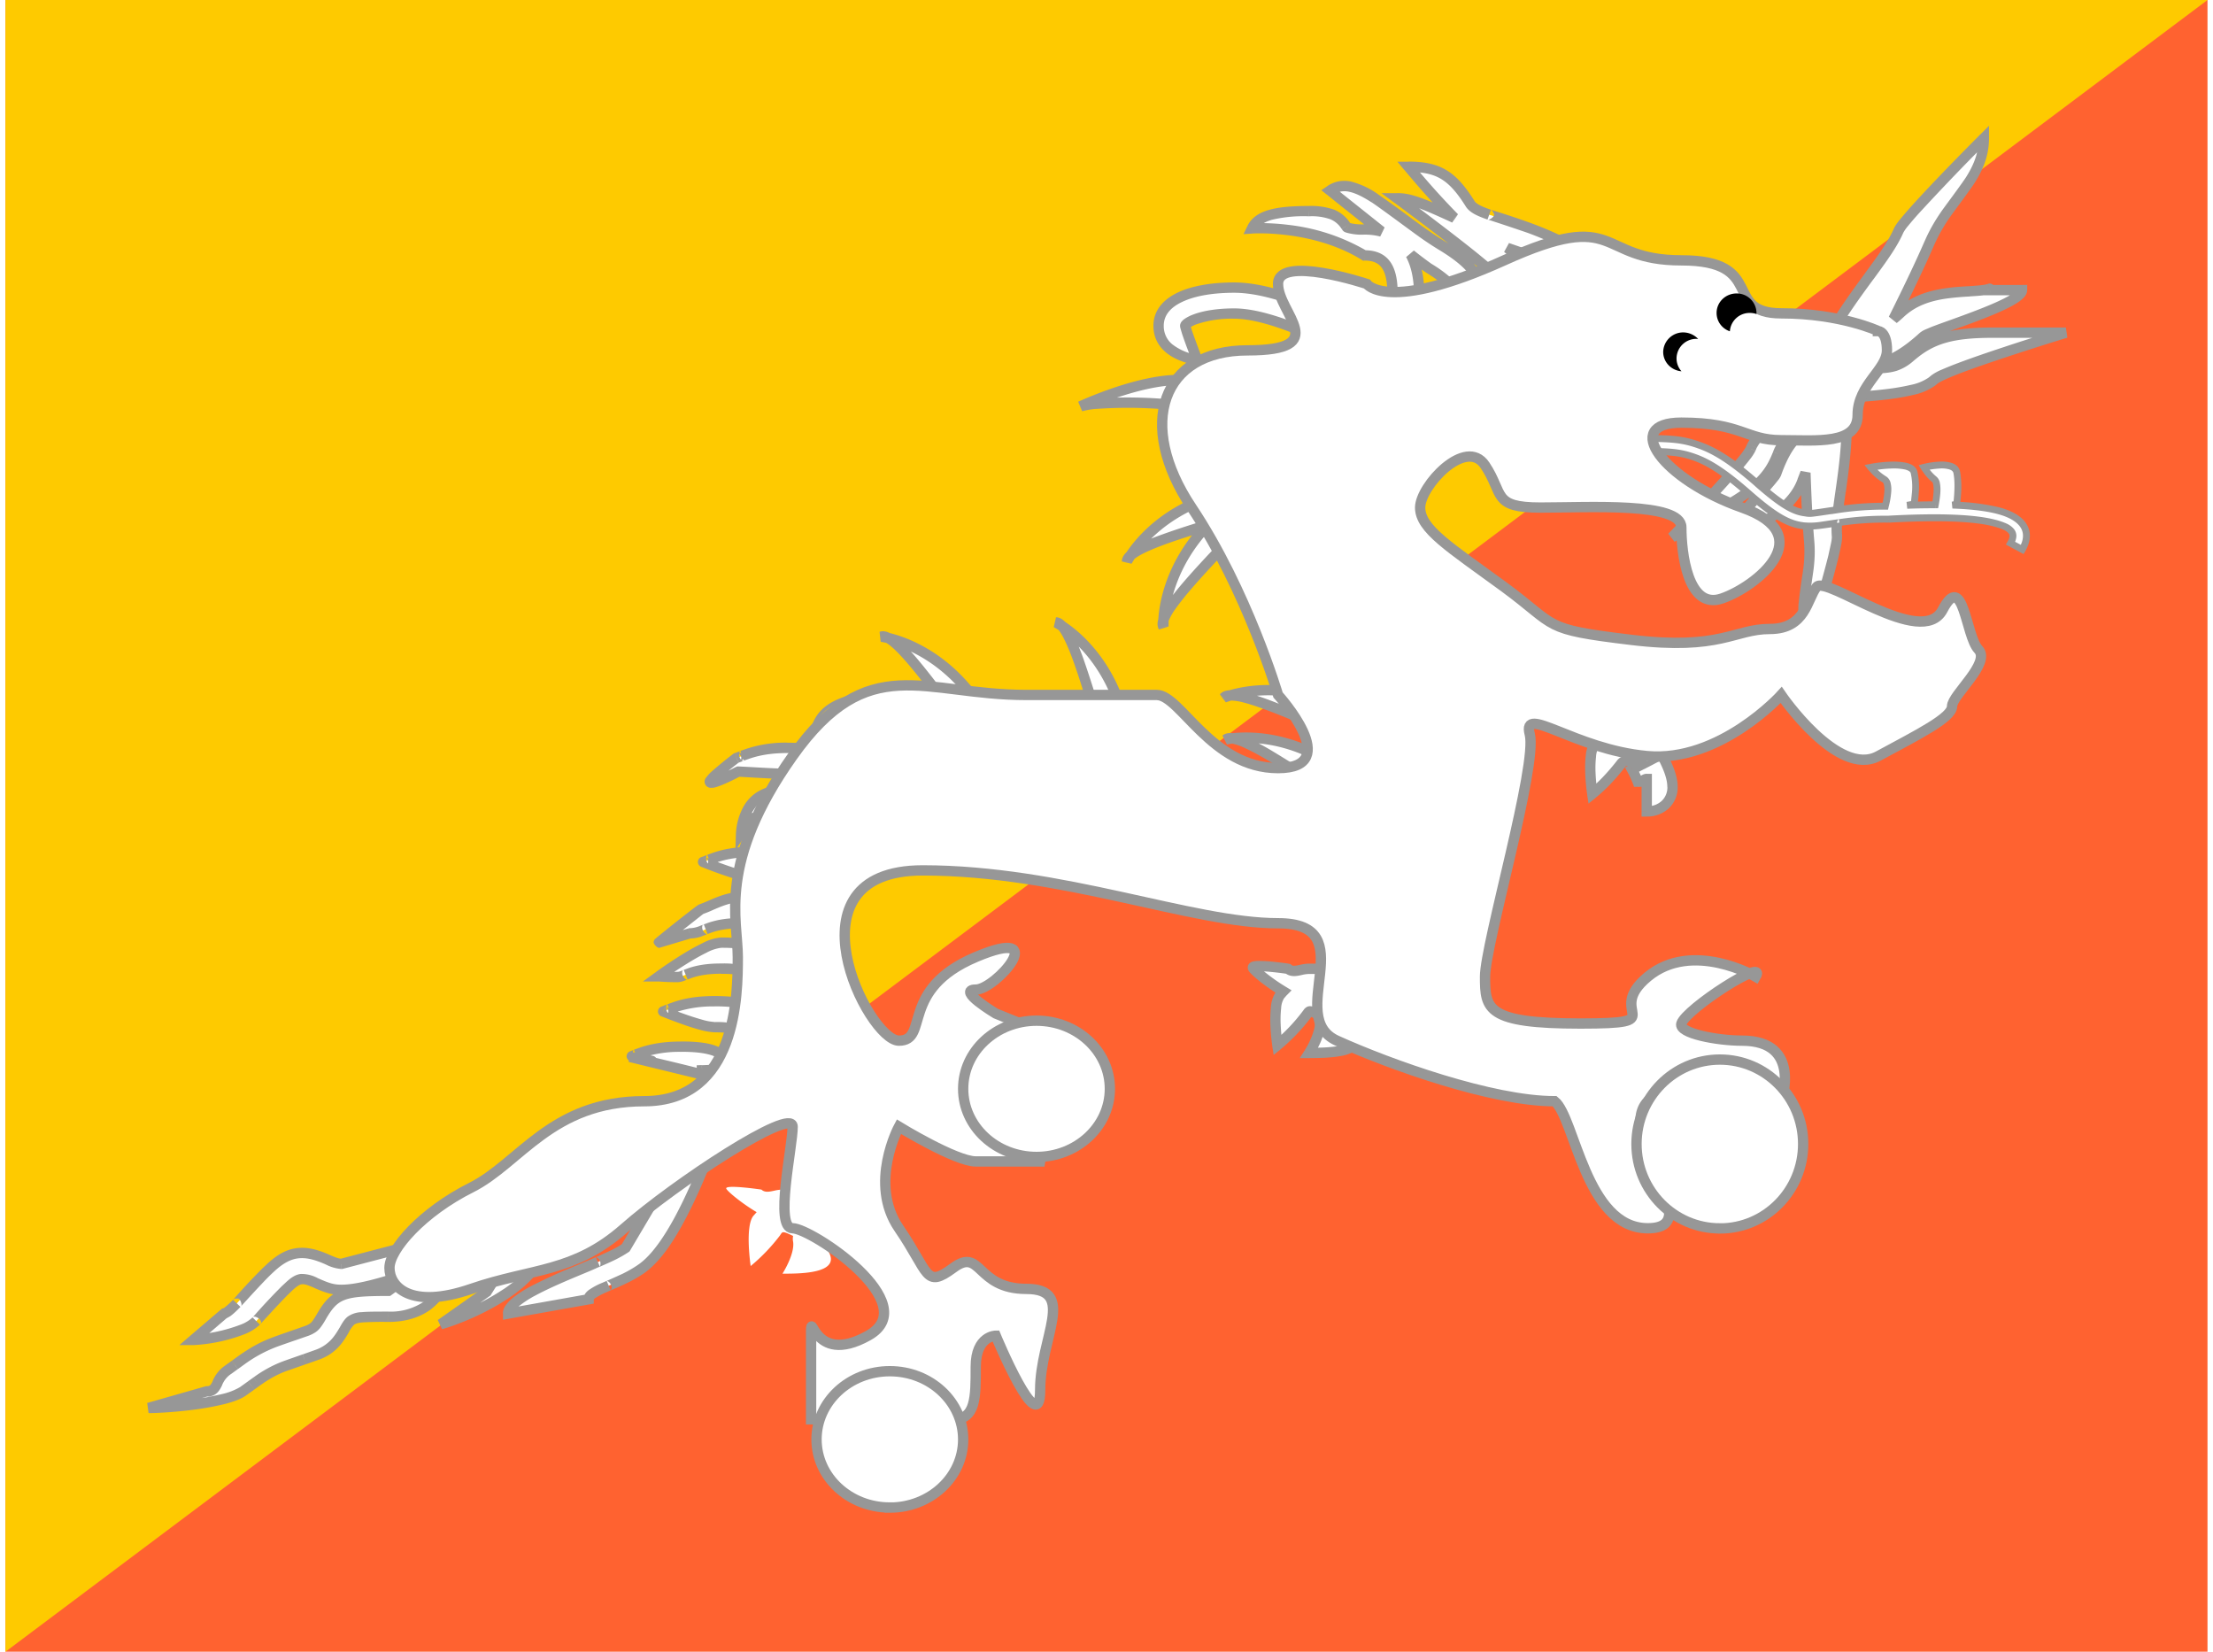 <svg xmlns="http://www.w3.org/2000/svg" width="1.34em" height="1em" viewBox="0 0 32 24"><g fill="none"><path fill="#FF6230" fill-rule="evenodd" d="M0 0h32v24H0z" clip-rule="evenodd"/><path fill="#FECA00" fill-rule="evenodd" d="M0 0v24L32 0z" clip-rule="evenodd"/><path fill="#fff" fill-rule="evenodd" d="m26.327 5.194l.516.317l-.477.273c.428 0 1.387-.039 1.629-.239l.042-.035c.18-.147 1.905-.676 1.905-.676h-1.074c-.588 0-.872.094-1.142.315l-.046.037c-.156.13-.25.166-.56.166l-.065.038l.052-.101c.23.003.483-.141.769-.403c.03-.028.198-.088.41-.165c.423-.153 1.018-.368 1.018-.505h-.483l.001-.002l.008-.012l.002-.002q.007-.008-.003-.003a1.2 1.2 0 0 1-.288.036a4 4 0 0 0-.328.028c-.275.038-.493.12-.67.282a2 2 0 0 1-.106.093q.339-.681.52-1.101a2.5 2.5 0 0 1 .314-.526c.086-.117.237-.322.284-.396a1.1 1.1 0 0 0 .195-.604s-1.158 1.156-1.24 1.341c-.086.2-.24.41-.427.665c-.227.31-.502.683-.758 1.178m-3.52-1.143l.203-.321a5 5 0 0 0-.859-.415a20 20 0 0 0-.59-.195c-.167-.058-.24-.101-.277-.16c-.254-.403-.452-.536-.896-.536c0 0 .357.432.667.743c-.511-.237-.663-.285-.832-.285c0 0 1.5 1.104 1.498 1.21l.387.006c.003-.177-.093-.338-.282-.495a4.7 4.7 0 0 1 .98.448m-2.909-1.17c-.27-.174-.465-.232-.647-.11c0 0 .379.304.748.596a1 1 0 0 0-.248-.03a.7.7 0 0 1-.244-.026l-.009-.005q-.005-.001-.015-.018v-.001l-.005-.007c-.105-.15-.236-.209-.533-.209c-.473 0-.735.057-.827.25c0 0 .898-.06 1.633.393c.306 0 .436.194.404.69l.387.023q.029-.452-.118-.725c.134.105.234.18.26.197c.2.121.319.225.356.297l.002.004q.008.011.006.016c0 .006-.007.01-.023.022l-.008.006l.232.302c.184-.134.238-.328.136-.522c-.077-.147-.242-.29-.495-.445a6 6 0 0 1-.467-.32c-.174-.127-.44-.323-.525-.378m-2.04 1.678q.43 0 1.195.348l.165-.341q-.832-.383-1.36-.384c-.617 0-1.098.18-1.098.555c0 .268.212.432.564.5c0 0-.177-.453-.177-.5c0-.017.04-.055.149-.096a1.7 1.7 0 0 1 .562-.082m-.643.976l-.056.374c-.546-.078-1.364-.067-1.536 0c0 0 .982-.46 1.592-.374m.503 2.026l-.112-.362c-.757.221-1.127.683-1.253.875q-.051.046-.052.087s.016-.033.052-.087c.143-.127.57-.276 1.12-.44c-.54.567-.628 1.147-.642 1.376q-.021.065-.001.101q-.002-.002.001-.101c.07-.208.446-.626.926-1.127l-.273-.253zm1.46 3.03l.148-.348c-.722-.317-1.303-.202-1.523-.136q-.068.002-.095.033s.033-.014.095-.033c.22-.007.74.205 1.376.484m.133.54l-.205.317c-.577-.385-1.053-.684-1.27-.716c.228-.027.82-.04 1.475.398m-1.575-.383s.035-.008.1-.016q-.068-.01-.1.016m-1.867-.284l.361-.111c-.22-.757-.682-1.128-.874-1.254q-.046-.051-.087-.052s.033.017.087.052c.146.164.319.7.513 1.365m-1.789-.312l-.301.228c-.41-.559-.756-1.003-.95-1.107c.224.053.785.243 1.251.88m-1.35-.898s.037.005.1.02q-.06-.033-.1-.02m11.392 1.489l-.139.264l.085-.044c.105.193.16.344.16.473c0 .214-.155.357-.374.357v-.472c-.043 0-.11.062-.11.115a.8.8 0 0 0-.104-.252l.145-.075c-.173-.071-.26-.063-.3-.013a2.7 2.7 0 0 1-.422.442s-.087-.57.038-.728c.223-.285.586-.285 1.021-.067m-4.414 3.808v-.471h-.76a.6.6 0 0 0-.122.017c-.071.015-.134.028-.184-.017c0 0-.544-.08-.51-.012c.02.041.226.212.44.34l-.048.054c-.124.159-.038.729-.038.729a2.7 2.7 0 0 0 .424-.443l.014-.02c.025-.038.031-.047.18.025a.2.2 0 0 0-.001.085c.026.182-.155.464-.155.464h.003c.22 0 .701 0 .701-.213c0-.078-.074-.173-.155-.278a2 2 0 0 1-.146-.208l.049-.052z" clip-rule="evenodd"/><path fill="#979797" d="m26.843 5.51l.037.066l.11-.063l-.108-.066zm-.517-.316l-.066-.034l-.032.062l.06.036zm.04.59l-.037-.066l-.245.14h.282zm1.629-.239l-.048-.058zm.042-.035l-.047-.058zm1.905-.676l.022.072l-.022-.147zm-2.216.315l-.048-.058zm-.046.037l-.047-.058zm-.56.166v-.075h-.02l-.017.01zm-.065.038l-.066-.035l-.116.225l.22-.125zm.052-.101l.001-.075l-.046-.001l-.022.041zm.769-.403l-.051-.055zm.41-.165l.025.07zm1.018-.505h.076V4.14h-.075zm-.483 0l-.064-.038l-.067.113h.131zm.001-.002l.065.038zm.008-.012l-.059-.046zm.002-.002l-.059-.047zm-.003-.003l.026.07zm-.288.036l.005.075zm-.328.028l.01.075zm-.67.282l.051.055zm-.106.093l-.067-.034l.114.092zm.52-1.101l.07.03zm.255-.446l-.061-.043zm.06-.08l-.061-.045zm.283-.396l-.063-.04zm.195-.604h.075v-.181l-.128.128zM27.51 3.35l-.069-.03zm-.427.665l.06.044zM23.01 3.73l.063.04l.042-.065l-.066-.04zm-.204.321l-.038.064l.063.038l.039-.062zm-.655-.736l.026-.07zm-.867-.354l.064-.04zm-.896-.537V2.35h-.16l.102.123zm.667.743l-.032.068l.085-.12zm-.832-.285v-.075h-.228l.184.136zm1.498 1.21l-.075-.001l-.001.075l.075.001zm.387.006v.075l.074.001l.001-.075zm-.282-.495l.023-.071l-.071.129zm.187.065l.026-.07zm-2.765-.899l-.042-.062l-.084.057l.08.064zm.647.11l.04-.063zm.1.486l-.018.073l.065-.132zm-.491-.056l.028-.07zm0 0l-.03.069zm-.009-.005l-.042.063zm-.015-.018l-.061.043zm0-.001l-.062.043zm-.005-.007l-.062.043zm-1.36.04l-.068-.031l-.056.115l.129-.008zm1.633.394l-.04.064l.019.011h.02zm.404.69l-.075-.005l-.004.075l.075.005zm.387.023l-.004.075l.074.004l.005-.074zm-.118-.725l.046-.06l-.112.095zm.26.197l-.038.064zm.356.297l-.066.035zm.002.004l-.066.035zm.006.016l-.074-.01zm-.023.022l-.044-.06zm-.008.006l-.044-.06l-.063.045l.047.06zm.232.302l-.06.046l.045.058l.06-.043zm.136-.522l-.066.035zm-.495-.445l-.039.064zm-.317-.21l-.043.062zm-.15-.11l-.045.06zm-1.37 1.648l-.031.069l.067.03l.032-.066zm.165-.341l.068.033l.033-.07l-.07-.031zm-1.894.67l-.014.074l.133.026l-.05-.127zm-.028-.595l-.027-.07zm-.137 1.268l-.011.074l.074.01l.01-.073zm.056-.374l.074.011l.011-.074l-.075-.011zm-1.592.374l-.032-.068l.059.138zm1.983 1.29l.072-.022l-.022-.07l-.07.02zm.111.362l.021.072l.074-.022l-.023-.072zm-1.416.6h-.075l.142.033zm1.171-.528l.055.052l.194-.205l-.27.082zm-.642 1.478l-.065.038l.14-.043zm.927-1.228l.054.052l.052-.055l-.055-.052zm-.273-.253l-.022-.072l-.125.038l.096.089zm1.842 2.613l.069.029l.029-.068l-.068-.03zm-.147.348l-.03.069l.07.03l.029-.07zm-1.471-.45l-.058-.049l.088.117zm1.398 1.307l-.042.062l.064.043l.041-.064zm.205-.318l.063.04l.04-.061l-.061-.041zm-1.575-.382l-.048-.057l.066.13zm-1.506-.396l.023.072l.07-.022l-.02-.07zm-.36.112l-.073.02l.021.074l.073-.022zm-.601-1.417V8.97l-.033.143zm-1.49 1.333l-.06.045l.044.061l.061-.046zm.301-.228l.046.06l.059-.045l-.044-.06zm-1.35-.898l-.025-.07l.017.145zm11.253 1.753l-.066-.035l-.112.211l.213-.11zm.14-.264l.066.035l.035-.068l-.068-.034zm-.055.22l.066-.036l-.035-.064l-.065.033zm-.214.83h-.075v.075h.075zm0-.472h.075v-.075h-.075zm-.214-.137l-.034-.066l-.068.035l.036.067zm.145-.075l.035.067l.143-.074l-.15-.062zm-.3-.013l.06.046zm-.422.442l-.075.011l.02.129l.102-.081zm.038-.728l.059.046zm-3.393 3.27h.075v-.075h-.075zm0 .471v.075h.075v-.075zm-.882-.454l-.016-.074zm-.184-.017l.05-.056l-.016-.015l-.023-.003zm-.51-.012l-.068.032zm.44.34l.054.052l.067-.068l-.082-.05zm-.048.054l.06.047zm-.038.729l-.074.011l.02.129l.101-.081zm.424-.443l-.06-.046zm.014-.02l-.062-.042zm.18.025l.072.022l.018-.062l-.057-.027zm-.001.085l-.075.011zm-.155.464l-.063-.04l-.074.115h.137zm.003 0v-.075zm.546-.491l-.06.046zm-.146-.208l-.055-.051l-.038.04l.028.049zm.049-.052v-.075h-.033l-.022.024zm7.485-9.102l-.516-.317l-.079.128l.517.317zm-.479.402l.477-.273l-.074-.13l-.477.272zm1.544-.362a.7.7 0 0 1-.266.107c-.126.03-.279.054-.439.07c-.32.035-.663.045-.876.045v.15c.216 0 .565-.01.892-.045c.164-.017.323-.041.458-.074a.85.85 0 0 0 .326-.137zm.043-.035l-.043.035l.095.116l.043-.035zm1.952-.618l-.022-.071h-.001l-.004.001l-.015.005l-.253.079c-.165.052-.386.122-.614.198c-.227.075-.46.155-.649.226a5 5 0 0 0-.244.098a.7.7 0 0 0-.15.082l.095.116a1 1 0 0 1 .116-.06q.096-.043.236-.096c.186-.07.417-.149.643-.224a44 44 0 0 1 .81-.259l.055-.017l.014-.004l.004-.002zm-1.074.075h1.074v-.15h-1.074zm-1.095.298c.252-.206.517-.298 1.095-.298v-.15c-.598 0-.901.096-1.19.332zm-.045.037l.046-.038l-.096-.115l-.045.037zm-.607.183c.155 0 .266-.009.359-.038a.7.7 0 0 0 .248-.145l-.095-.116a.6.6 0 0 1-.198.118c-.07.022-.162.031-.314.031zm-.028.028l.065-.038l-.075-.13l-.065.037zm-.053-.2l-.051.1l.133.069l.052-.101zm.785-.424c-.283.26-.517.386-.717.383l-.002.15c.26.003.533-.158.82-.422zm.435-.18c-.105.038-.201.072-.275.101l-.094.04a.3.3 0 0 0-.066.04l.101.11l.028-.014l.086-.036c.071-.028.165-.062.27-.1zm.97-.435c0-.01.004-.009-.008.005a.3.3 0 0 1-.059.048c-.057.038-.14.08-.24.125c-.199.089-.45.18-.663.257l.05.14c.212-.075.47-.169.674-.26c.102-.046.195-.092.262-.138a.5.5 0 0 0 .088-.073a.16.16 0 0 0 .046-.104zm-.409.075h.483v-.15h-.483zm0 0v-.15zm-.063-.115l-.001.002l.129.076v-.002zm.013-.02l-.014.02l.13.075l.002-.003zm.002-.003l-.002.003l.118.093l.002-.003zm.082.114h-.002q-.003.002-.016.003c-.002 0-.041.003-.065-.034a.08.08 0 0 1 0-.082q.003-.004.001 0l.117.092q.002 0 .006-.007l.008-.014l.006-.023c0-.011 0-.03-.012-.047c-.024-.037-.064-.035-.066-.035l-.018.003l-.01.003zm-.31.04c.168-.01.252-.018.31-.04l-.052-.14c-.033.012-.093.02-.266.031zm-.322.029a4 4 0 0 1 .323-.028l-.01-.15c-.17.01-.235.015-.333.029zm-.629.262c.162-.148.363-.226.63-.262l-.021-.149c-.285.04-.52.126-.71.3zm-.11.096q.053-.043.11-.096l-.101-.11q-.054.05-.104.09zm.405-1.189q-.181.417-.52 1.097l.135.067q.339-.681.522-1.104zm.262-.459c-.11.156-.193.3-.262.46l.137.059a2.4 2.4 0 0 1 .248-.433zm.06-.082l-.06.082l.123.086l.058-.079zm.281-.391c-.045.071-.194.273-.281.391l.12.09c.085-.115.239-.324.288-.401zm.183-.564c0 .196-.06.369-.183.564l.127.08c.134-.212.206-.413.206-.644zM27.58 3.38a.6.6 0 0 1 .066-.094a5 5 0 0 1 .149-.174a34 34 0 0 1 .826-.868l.132-.133l.037-.037l.01-.01l.002-.002v-.001l-.052-.053l-.053-.053h-.001l-.003.003l-.01.01l-.036.037a44 44 0 0 0-.54.552c-.15.157-.303.32-.424.455q-.091.103-.154.18a.7.7 0 0 0-.087.128zm-.436.68c.185-.253.346-.471.436-.68l-.137-.06c-.083.19-.232.394-.42.65zm-.75 1.168c.252-.49.523-.86.75-1.169l-.12-.089c-.228.31-.505.688-.764 1.189zm-3.447-1.54l-.204.322l.127.08l.203-.32zm-.822-.303c.284.105.557.234.846.408l.078-.128a5 5 0 0 0-.872-.42zm-.539-.337h.003l.003.002a.15.15 0 0 1 .044.075a.14.14 0 0 1-.088.068l-.006-.002h-.002h.003l.012.004l.05.016a35 35 0 0 1 .52.174l.052-.14a11 11 0 0 0-.527-.177l-.05-.016l-.016-.005h-.004l-.005-.002a.14.14 0 0 0-.088.068c.008.04.04.072.044.074l.004.002h.002zM21.221 3c.052.082.15.133.316.19l.05-.142c-.17-.058-.218-.095-.24-.128zm-.833-.502c.214 0 .36.032.48.106c.122.075.228.197.353.396l.127-.08c-.13-.205-.25-.351-.402-.444s-.329-.128-.558-.128zm.72.615a11 11 0 0 1-.602-.666l-.045-.053l-.012-.014l-.003-.004l-.058.047l-.058.048l.001.001l.003.004l.057.068c.039.045.093.11.157.183c.129.147.297.335.454.492zm-.885-.157c.15 0 .286.04.8.278l.063-.136c-.508-.236-.674-.292-.863-.292zm1.573 1.136a.1.1 0 0 0-.013-.05l-.02-.028l-.053-.059a3 3 0 0 0-.174-.155c-.142-.12-.33-.268-.518-.413a44 44 0 0 0-.686-.518l-.047-.036l-.017-.012l-.045.06l-.044.06v.001l.004.003l.013.009l.047.035a54 54 0 0 1 .684.517c.187.144.373.292.512.409q.107.09.165.147l.047.052l-.003-.005l-.002-.019zm.313-.07l-.387-.006l-.002.15l.387.006zm-.331-.362c.18.149.258.291.255.436l.15.002c.004-.208-.111-.39-.31-.554zm.261-.063l-.19-.066l-.047.142c.074.025.142.048.185.064zm.806.389a4.7 4.7 0 0 0-.806-.39l-.052.141c.262.098.513.216.78.377zM19.29 2.83a.3.3 0 0 1 .234-.044c.09.018.197.07.33.155l.082-.126a1.2 1.2 0 0 0-.383-.177a.44.44 0 0 0-.347.068zm.752.475l-.682-.543l-.048-.039l-.012-.01l-.004-.002V2.71l-.048.058l-.047.059h.002l.003.003l.012.01l.048.039l.17.136l.513.408zm-.294.104q.126 0 .229.028l.038-.145a1 1 0 0 0-.267-.033zm-.273-.032a.8.8 0 0 0 .273.032v-.15a.7.7 0 0 1-.216-.02zm0 0l.057-.139zm-.022-.011q.017.01.022.01l.057-.138h-.002l.007.003zm-.034-.038l.011.016a.1.1 0 0 0 .023.022l.084-.125l.011.01l-.002-.002l-.005-.007zm-.001-.001l.123-.085V3.24zm-.005-.007l.005.007l.123-.086l-.005-.007zm-.47-.177a.8.8 0 0 1 .31.043a.35.35 0 0 1 .16.134l.123-.086a.5.5 0 0 0-.227-.187a1 1 0 0 0-.367-.054zm-.76.207c.033-.07.1-.122.223-.157a2 2 0 0 1 .536-.05v-.15c-.237 0-.43.014-.576.056c-.149.041-.26.114-.319.237zm1.604.298a2.9 2.9 0 0 0-1.122-.378a3.5 3.5 0 0 0-.554-.027h-.001l.005.075l.005.075h.009a2 2 0 0 1 .136-.002c.094.001.226.008.38.028c.311.04.708.137 1.064.356zm.44.758c.016-.252-.007-.444-.086-.575c-.085-.14-.223-.195-.393-.195v.15c.135 0 .215.042.264.123c.055.09.08.242.066.487zm.317-.057l-.387-.023l-.01.15l.388.023zm-.19-.615c.089.165.129.394.11.685l.15.01c.02-.307-.02-.568-.127-.766zm.367.098a6 6 0 0 1-.254-.192l-.092.118c.132.103.236.183.268.202zm.383.326a.6.6 0 0 0-.136-.152a2 2 0 0 0-.247-.174l-.078.128q.145.09.229.16a.4.4 0 0 1 .099.108zm.002.004l-.002-.004l-.133.07l.002.004zm.013.062a.1.1 0 0 0-.005-.046l-.008-.017l-.133.071l.002.004v-.002c-.002-.002-.006-.015-.004-.032zm-.053.072l.023-.018a.1.1 0 0 0 .03-.054l-.148-.022a.1.1 0 0 1 .011-.027l.007-.01l-.002.003l-.009.006zm-.008.006l.008-.006l-.088-.122l-.009.006zm.247.195l-.232-.302l-.119.092l.232.302zm.01-.441a.3.3 0 0 1 .034.229a.37.37 0 0 1-.147.198l.088.12a.5.5 0 0 0 .204-.28a.46.46 0 0 0-.045-.337zm-.467-.416c.25.153.4.288.468.416l.133-.07c-.088-.166-.267-.318-.523-.474zm-.321-.212q.168.12.321.212l.078-.128q-.148-.09-.313-.207zm-.152-.111c.073.053.13.096.152.11l.086-.122l-.149-.109zm-.52-.376c.082.054.345.247.52.376l.09-.12a18 18 0 0 0-.53-.382zm-.774 1.895c-.511-.234-.924-.355-1.226-.355v.15c.268 0 .657.11 1.164.342zm.067-.306l-.165.342l.135.065l.165-.341zm-1.293-.276c.337 0 .776.124 1.329.377l.063-.136c-.56-.257-1.023-.391-1.392-.391zm-1.023.48q0-.223.274-.35c.183-.086.446-.13.749-.13v-.15c-.314 0-.601.045-.812.143c-.213.1-.361.259-.361.487zm.503.426a.8.8 0 0 1-.38-.158a.34.34 0 0 1-.123-.268h-.15c0 .157.063.285.176.382c.11.095.266.156.449.191zm-.266-.426q.001.018.004.03l.007.025l.02.067a6 6 0 0 0 .123.333l.02.052l.006.015l.001.003v.001l.07-.027l.07-.027v-.001l-.001-.004l-.006-.014l-.02-.052a15 15 0 0 1-.12-.327l-.023-.077v.003zm.197-.166a.6.6 0 0 0-.132.066a.2.2 0 0 0-.04.036a.1.1 0 0 0-.025.064h.15q-.001.018-.005.024l-.004.007l.011-.01a.4.4 0 0 1 .098-.047zm.589-.087c-.226 0-.438.03-.589.087l.053.14a1.6 1.6 0 0 1 .536-.077zm-.625 1.436l.056-.374l-.149-.022l-.056.373zm-1.583.059a1 1 0 0 1 .215-.035a6.6 6.6 0 0 1 1.283.038l.021-.148a6.7 6.7 0 0 0-1.317-.04c-.108.01-.202.024-.256.045zm1.575-.518c-.323-.046-.735.053-1.058.157a6 6 0 0 0-.564.217l-.009.004l-.002.001h-.001l.032.069l.032.068l.002-.002l.04-.017a5 5 0 0 1 .516-.197c.321-.104.705-.192.991-.152zm.31 1.76l.11.362l.144-.044l-.111-.362zm-1.12.894c.12-.182.477-.629 1.212-.844l-.042-.144c-.779.228-1.162.704-1.295.906zm-.112-.097c-.039.035-.077.082-.077.143h.15q-.001.005.002-.004a.1.1 0 0 1 .025-.027zm-.002.143l.067.033l.002-.004l.009-.015l.036-.06l-.125-.082a1 1 0 0 0-.052.087l-.003.005v.002h-.001zm1.15-.6a11 11 0 0 0-.718.237c-.192.073-.347.146-.43.22l.1.112q.091-.08.384-.192c.19-.073.432-.15.707-.233zm-.545 1.453c.013-.216.098-.778.62-1.329l-.108-.103c-.554.584-.648 1.183-.662 1.424zm-.146-.028c-.016.05-.025.11.005.163l.13-.075v-.005q0-.01.008-.036zm.07.125l.075-.005V9.1l.001-.088l-.15-.008l-.001.101v.008zm.872-1.28c-.24.25-.455.482-.62.677a4 4 0 0 0-.206.266a1 1 0 0 0-.116.212l.143.047a.8.8 0 0 1 .096-.174q.077-.11.198-.254c.162-.191.374-.42.614-.67zm-.269-.146l.273.253l.102-.11l-.273-.253zm.264-.196l-.235.069l.044.144l.232-.07zm1.56 2.724l-.147.349l.138.058l.147-.348zm-1.432-.034c.209-.063.77-.176 1.47.132l.06-.137c-.742-.326-1.342-.208-1.573-.139zm-.024-.147c-.052.002-.112.014-.15.06l.114.097l.005-.002a.1.1 0 0 1 .035-.005zm-.093.108l.03.069l.004-.002l.016-.006l.067-.022l-.043-.144a1 1 0 0 0-.096.033l-.006.003h-.002zm1.5.383a15 15 0 0 0-.847-.351a4 4 0 0 0-.32-.104a1 1 0 0 0-.24-.036l.005.15a.8.8 0 0 1 .197.031q.13.034.306.1c.235.086.522.207.84.347zm-.039.966l.205-.318l-.126-.082l-.205.318zm-1.344-.682a.8.8 0 0 1 .188.065q.122.056.285.15c.216.126.478.296.766.488l.084-.124a16 16 0 0 0-.774-.493a4 4 0 0 0-.298-.158a1 1 0 0 0-.23-.077zm1.528.26c-.675-.45-1.286-.437-1.526-.41l.017.15c.217-.026.789-.04 1.426.386zm-1.617-.319l.018.073h.004l.017-.004q.024-.005.07-.01l-.018-.15a1 1 0 0 0-.1.017l-.006.001h-.002zm.11-.09c-.05-.007-.112-.006-.158.033l.096.115q-.004.002.005 0a.1.1 0 0 1 .036 0zm-1.638-.377l-.361.111l.044.144l.362-.112zm-.893-1.12c.182.12.629.478.844 1.213l.143-.043c-.227-.778-.703-1.162-.905-1.295zm.097-.112c-.035-.038-.083-.077-.143-.077v.15q-.005 0 .004.003q.009.004.027.024zm-.143-.002l-.033.068l.004.002l.075.045l.082-.126a1 1 0 0 0-.092-.055H15.3zm.672 1.396a16 16 0 0 0-.276-.875a4 4 0 0 0-.127-.312a1 1 0 0 0-.126-.207l-.112.1q.045.05.102.171q.059.121.122.299c.085.235.176.533.273.866zm-2.117-.003l.302-.228l-.09-.12l-.302.229zm-1.03-1.1q.058.03.155.125q.096.095.216.24c.16.191.348.44.553.72l.121-.089c-.205-.28-.395-.532-.559-.728a4 4 0 0 0-.226-.25a1 1 0 0 0-.189-.15zm1.347.768c-.48-.654-1.059-.852-1.294-.908l-.034.146c.212.05.754.233 1.207.85zm-1.41-.854l-.009.075l.022.003l.069.014l.034-.146a1 1 0 0 0-.106-.02h-.002zm.134-.047c-.045-.024-.103-.044-.16-.023l.051.141l.005.001a.1.1 0 0 1 .033.013zm11.185 1.835l.139-.264l-.133-.07l-.14.264zm-.016-.146l-.085.044l.069.133l.084-.043zm.27.54c0-.149-.064-.314-.17-.509l-.132.072c.104.19.151.328.151.437zm-.45.432a.46.46 0 0 0 .32-.119a.42.42 0 0 0 .13-.313h-.15a.27.27 0 0 1-.082.204a.3.3 0 0 1-.218.078zm-.075-.547v.472h.15v-.472zm.04.115q0 .003.002-.005l.015-.019l.018-.014q.01-.004 0-.002v-.15a.15.15 0 0 0-.07.02a.2.2 0 0 0-.054.04a.2.2 0 0 0-.061.13zm-.245-.216a1.5 1.5 0 0 1 .091.202l.004.014h.15a.2.2 0 0 0-.01-.055l-.02-.062a2 2 0 0 0-.083-.17zm.177-.177l-.145.075l.069.133l.145-.075zm-.206.099c0-.001.007-.01.039-.01c.035 0 .09.012.173.047l.057-.14a.7.7 0 0 0-.228-.057c-.065 0-.122.02-.16.067zm-.436.455q.214-.171.436-.455l-.118-.093q-.214.274-.411.43zm-.067-.834a.45.45 0 0 0-.074.218c-.01.082-.011.172-.008.255a3 3 0 0 0 .025.287l.003.02v.006l.075-.01l.074-.012v-.001l-.001-.005l-.01-.083a3 3 0 0 1-.016-.207a1.5 1.5 0 0 1 .007-.231a.3.3 0 0 1 .043-.144zm1.114-.087c-.224-.112-.437-.172-.628-.163a.64.64 0 0 0-.486.25l.118.093a.49.49 0 0 1 .375-.193q.235-.012.554.147zm-4.523 3.404v.471h.15v-.471zm-.685.075h.76v-.15h-.76zm-.107.015a.5.5 0 0 1 .107-.015v-.15c-.052 0-.1.01-.138.018zm-.25-.035c.084.076.19.048.25.035l-.031-.147a.4.4 0 0 1-.083.013q-.023 0-.034-.012zm-.392-.1a.065.065 0 0 1-.021.08l-.008.004l.03-.003c.042-.002.102.001.168.007a5 5 0 0 1 .24.028l.017.002h.006l.011-.073l.011-.074h-.002l-.004-.001l-.018-.003a6 6 0 0 0-.248-.029a2 2 0 0 0-.187-.007a.3.3 0 0 0-.076.012a.1.1 0 0 0-.048.036a.09.09 0 0 0-.006.086zm.412.308a2.7 2.7 0 0 1-.38-.277l-.027-.027q-.01-.013-.005-.005l-.135.066a.2.2 0 0 0 .028.039l.036.036q.042.039.105.09c.083.065.19.141.302.207zm-.028.166l.043-.049l-.107-.105l-.054.061zm-.096.682l.074-.011v-.002l-.001-.004l-.01-.083a3 3 0 0 1-.016-.208a1.5 1.5 0 0 1 .007-.23a.3.3 0 0 1 .042-.144l-.118-.093a.45.45 0 0 0-.073.218a2 2 0 0 0-.008.255a3 3 0 0 0 .025.287l.002.02l.001.004v.002zm.363-.489a2.6 2.6 0 0 1-.41.43l.093.118a2.8 2.8 0 0 0 .435-.455zm.012-.016l-.012.016l.118.093l.019-.026zm.274 0l-.092-.042a.3.3 0 0 0-.07-.02a.1.1 0 0 0-.078.023a.14.14 0 0 0-.034.04l.125.082c.008-.013.006-.009.001-.004a.04.04 0 0 1-.027.009l.006.002l.022.007l.082.038zm.04.142a.14.14 0 0 1 0-.053l-.144-.043a.3.3 0 0 0-.003.117zm-.228.474l.063.04l.003-.003l.027-.047c.017-.03.04-.074.063-.123a1 1 0 0 0 .058-.163a.5.5 0 0 0 .015-.178l-.148.021a.3.3 0 0 1-.012.12a1 1 0 0 1-.05.138a1 1 0 0 1-.075.143l-.006.009v.002h-.001zm.003-.075h-.003v.15h.003zm.626-.138c0 .019-.008.038-.043.06a.5.5 0 0 1-.163.053c-.14.025-.308.025-.42.025v.15c.109 0 .291 0 .446-.028a.6.6 0 0 0 .216-.073c.062-.039.114-.1.114-.187zm-.14-.232q.064.08.104.142c.027.044.036.073.036.09h.15a.33.33 0 0 0-.058-.168c-.031-.05-.073-.104-.113-.156zm-.151-.216c.044.077.101.15.151.216l.12-.092a2 2 0 0 1-.141-.199zm.06-.141l-.05.052l.11.103l.048-.052zm.362-.024h-.308v.15h.308z"/><path fill="#fff" fill-rule="evenodd" d="m26.248 6.01l.51-.002c.008.453-.046.83-.09 1.141c-.037.256-.068.469-.052.644c.014.163-.383 1.461-.383 1.461a.83.83 0 0 1-.097-.502a9 9 0 0 1 .052-.396l.012-.08c.018-.152.023-.283.01-.42a19 19 0 0 1-.053-.985q-.021.05-.042.11c-.066.187-.195.338-.385.482c-.065.05-.11.08-.232.16a1 1 0 0 0-.2.149q-.005.007-.002 0v-.003l.001-.012v-.002l-.359.208c-.055-.095.302-.5.555-.788c.126-.143.227-.257.238-.29c.107-.303.238-.511.41-.608l-.002-.092l-.034.054c-.229.132-.285.198-.349.355l-.019.045c-.112.27-.285.456-.722.708l-.798.46s1.07-1.105 1.145-1.284l.017-.043c.1-.242.796-.68 1.114-.863z" clip-rule="evenodd"/><path fill="#979797" d="m26.248 6.01l-.064-.04l-.072.116l.136-.001zm.51-.002l.075-.002l-.001-.073h-.074zm-.09 1.141l-.075-.01zm-.052.644l-.075.006zm-.383 1.461l-.065.038l.086.149l.05-.165zm-.097-.502l.074.006zm.052-.396l.075.011zm.012-.08l.074.008zm.01-.42l.075-.006zm-.053-.985l.075-.003l-.144-.026zm-.042.11l-.07-.025zm-.385.482l.046.06zm-.232.16l.041.063zm-.2.149l.057.05zm-.002 0l.073.013zm0-.003l.074.013zm.001-.012l-.075-.003v.001zm0-.002l.075.004l.006-.137l-.119.069zm-.359.208L24.873 8l.038.065l.065-.037zm.555-.788l-.056-.05zm0 0l.056.05zm.238-.29l-.07-.024zm.41-.608l.036.066l.04-.022l-.001-.045zm-.002-.092l.075-.001l-.005-.253l-.134.214zm-.034.054l.038.065l.016-.01l.01-.015zm-.349.355l.07.029zm-.019.045l.07.03v-.001zm-.722.708l.037.065zm-.798.46l-.054-.052l.092.117zm1.145-1.284l.069.029zm.017-.043l.07.028zm1.114-.863l.064.04l-.102-.105zm-.245.468l.51-.002v-.15l-.51.002zm.435-.076c.008.447-.045.818-.09 1.13l.149.02c.044-.311.1-.693.091-1.152zm-.09 1.13c-.036.252-.069.475-.052.66l.15-.013c-.015-.164.013-.367.05-.626zm-.052.66a.5.5 0 0 1-.011.09l-.04.183c-.036.144-.084.32-.132.492a36 36 0 0 1-.18.612l-.012.042l-.004.013v.001l.071.022l.072.022v-.004q.003-.004.004-.01l.013-.042l.045-.15c.037-.124.086-.292.135-.465s.097-.351.133-.497q.026-.111.042-.192a.6.6 0 0 0 .013-.13zm-.243 1.418a.76.76 0 0 1-.088-.46l-.15-.01a.9.9 0 0 0 .108.545zm-.088-.46c.005-.068.035-.27.052-.39l-.148-.022c-.017.116-.048.326-.053.402zm.052-.39l.012-.083l-.149-.018l-.01.08zm.012-.083c.02-.155.024-.292.011-.434l-.149.013a2 2 0 0 1-.01.403zm.011-.434q-.032-.365-.053-.982l-.15.006q.021.617.054.99zm-.1-.844l.041-.106l-.138-.058l-.044.114zm-.41.517c.197-.15.338-.311.41-.517l-.14-.05c-.06.169-.178.309-.36.448zm-.236.163c.122-.08.17-.112.237-.163l-.091-.12a4 4 0 0 1-.228.158zm-.184.135c.02-.021.06-.053.184-.135l-.082-.125c-.12.078-.18.121-.215.162zm-.133-.063l-.002.008v.017q0 .007.007.024a.075.075 0 0 0 .128.014l-.113-.098l.002-.002l.012-.01l.021-.008a.075.075 0 0 1 .092.064v.018zm0-.003v.003l.147.026v-.002zm0 0l.148.027l.002-.022zm0-.003v.002l.15.006zm-.246.276l.358-.208l-.075-.13l-.358.208zm.46-.902c-.126.143-.28.318-.396.47a2 2 0 0 0-.14.209a.4.4 0 0 0-.037.09a.14.14 0 0 0 .01.105l.13-.075c.008.013.002.02.006.006a.3.3 0 0 1 .023-.056q.041-.077.128-.188c.111-.147.262-.318.39-.462zm0 0l.113.1zm.224-.266l-.014.02l-.049.06q-.064.077-.16.186l.112.099c.063-.071.12-.137.163-.188l.055-.068a.3.3 0 0 0 .035-.059zm.444-.648c-.197.11-.335.341-.444.649l.142.05c.105-.3.228-.486.375-.568zm.112.064l-.002-.092l-.15.003l.002.092zm-.047.003l.034-.054l-.128-.08l-.033.054zm-.344.344a.5.5 0 0 1 .098-.164a1 1 0 0 1 .22-.155l-.075-.13c-.116.067-.195.12-.253.181a.6.6 0 0 0-.128.21zm-.018.045l.018-.045l-.138-.057l-.019.045zm-.755.744c.445-.257.634-.454.755-.744l-.139-.057c-.103.248-.261.423-.69.67zm-.797.46l.797-.46l-.075-.13l-.797.46zm1.037-1.378a1 1 0 0 1-.06.09a4 4 0 0 1-.138.166c-.11.128-.25.282-.388.431a40 40 0 0 1-.54.571l-.002.002v.001l.053.052l.054.053v-.001l.003-.003l.01-.009l.033-.035a37 37 0 0 0 .891-.964q.085-.099.142-.173a.7.7 0 0 0 .08-.123zm.018-.042l-.018.042l.139.057l.017-.043zm1.145-.9c-.16.092-.416.249-.645.413a3 3 0 0 0-.31.249a.8.8 0 0 0-.19.238l.139.056a.6.6 0 0 1 .152-.184c.081-.075.185-.156.297-.237a8 8 0 0 1 .632-.405zm-.143.498l.245-.394l-.128-.079l-.245.393z"/><path fill="#fff" fill-rule="evenodd" d="M12.05 17.285v.472h-.307l-.05.052c.042.072.096.142.147.207c.081.106.155.2.155.279c0 .212-.48.212-.7.212h-.004s.181-.282.155-.463a.2.2 0 0 1 0-.085c-.148-.072-.154-.063-.179-.026l-.014.021a2.7 2.7 0 0 1-.424.442s-.086-.57.038-.728l.049-.055c-.215-.127-.42-.298-.441-.34c-.034-.068.51.012.51.012c.05.046.113.032.184.017a.6.6 0 0 1 .122-.017zm17.259-9.301l-.17-.09c.08-.143.024-.225-.231-.293q-.445-.118-1.54-.057a4.5 4.5 0 0 0-.719.049c.01-.001-.225.035-.282.042a1 1 0 0 1-.25.003c-.218-.027-.424-.152-.787-.47c-.334-.293-.564-.446-.79-.525c-.228-.08-.39-.09-.993-.08l-.388.003v-.189c.12 0 .222 0 .385-.003c.63-.01.803 0 1.063.092c.252.088.501.253.852.562c.336.294.515.402.683.423l.034.005l.02.003c.036.004.073-.001.326-.038l.099-.015c.231-.033.442-.051.696-.051c.027-.102.076-.336-.013-.39a.8.8 0 0 1-.199-.174s.578-.111.63.07c.052.18 0 .463 0 .463l-.1.018q.218-.008.41-.007c.02-.11.048-.32-.015-.37c-.086-.068-.15-.174-.15-.174s.436-.111.476.07c.039.18 0 .463 0 .463l-.061.015q.415.015.664.08c.363.096.5.3.35.565" clip-rule="evenodd"/><path fill="#979797" d="m29.139 7.893l-.044-.024l-.025.044l.045.024zm.17.091l-.024.044l.043.023l.024-.042zm-.401-.383l-.013.049zm-1.54-.057v.05h.003zm-1.001.09l.006.05zm-.25.004l-.006.05zm-.787-.47l.033-.038zm-.79-.525l.017-.047zm-.993-.08v.05zm-.388.003h-.05v.05h.05zm0-.189v-.05h-.05v.05zm.385-.003l-.001-.05zm1.063.092l-.017.047zm.852.562l.034-.038zm.683.423l.007-.05zm.034.005l.008-.05zm.02.003l-.006.05zm.326-.038l.008.05zm.099-.015l-.008-.049zm.696-.051v.05h.04l.009-.037zm-.013-.39l-.026.044zm-.199-.174l-.01-.05l-.08.016l.051.065zm.63.07l.048-.014zm0 .463l.009.05l.034-.007l.006-.034zm-.1.018l-.009-.049l.011.1zm.41-.007v.05h.04l.008-.041zm-.015-.37l-.03.04zm-.15-.174l-.012-.049l-.065.017l.034.057zm.476.07l.048-.011zm0 .463l.011.049l.033-.008l.005-.034zm-.061.015l-.012-.049l.01.099zm.664.08l-.013.049zm.156.518l.17.091l.047-.088l-.17-.09zm-.22-.287q.092.024.146.05a.2.2 0 0 1 .069.05a.06.06 0 0 1 .013.044a.2.2 0 0 1-.028.075l.087.049a.3.3 0 0 0 .04-.117a.16.16 0 0 0-.033-.112a.3.3 0 0 0-.104-.079a1 1 0 0 0-.164-.057zm-1.524-.056q1.094-.059 1.524.056l.026-.097q-.458-.12-1.556-.06zm-.714.048a4.4 4.4 0 0 1 .71-.048l.001-.1a4.5 4.5 0 0 0-.726.05zm-.284.042a8 8 0 0 0 .277-.04l.006-.001h.003l.003-.001c.002-.001.038-.045.011-.093l-.027-.006h-.003l.014.1h-.003a.1.1 0 0 1-.028-.006c-.026-.048.01-.092.012-.093h.003h-.006l-.274.041zm-.262.004c.081.01.162.008.262-.004l-.012-.099a1 1 0 0 1-.237.004zm-.814-.483c.363.319.58.453.814.483l.013-.1c-.202-.025-.399-.14-.761-.458zm-.773-.515c.216.076.44.223.773.515l.066-.075c-.336-.294-.572-.452-.806-.534zm-.977-.078c.605-.009.758.002.977.078l.033-.094c-.238-.084-.408-.093-1.011-.084zm-.388.004c.121 0 .225-.001.388-.004l-.001-.1l-.387.004zm-.05-.239v.19h.1v-.19zm.434-.053l-.384.003v.1c.12 0 .223 0 .385-.003zm1.08.095c-.269-.095-.451-.105-1.08-.095l.001.1c.63-.01.796.001 1.046.089zm.87.571c-.353-.31-.608-.48-.87-.571l-.033.094c.244.085.487.245.837.552zm.656.412c-.152-.02-.32-.117-.657-.412l-.066.075c.336.294.525.412.71.436zm.035.005l-.035-.005l-.013.099l.032.005zm.017.003l-.017-.003l-.016.099l.022.003zm.314-.039c-.127.019-.199.03-.243.035a.3.3 0 0 1-.07.004l-.012.099a.4.4 0 0 0 .094-.004c.046-.005.12-.016.246-.035zm.098-.014l-.098.014l.015.1l.098-.015zm.704-.052c-.257 0-.47.018-.704.052l.015.099a4.5 4.5 0 0 1 .69-.051zm-.039-.296c.006.003.015.012.02.037a.3.3 0 0 1 .006.093a1 1 0 0 1-.035.203l.097.026a1.2 1.2 0 0 0 .038-.223a.4.4 0 0 0-.008-.122a.15.15 0 0 0-.066-.1zm-.173-.218l-.039.03v.001l.001.001l.004.004l.055.061c.037.037.09.084.152.12l.052-.085a.7.7 0 0 1-.172-.147l-.01-.012l-.003-.003V6.76zm.678.056c-.021-.073-.092-.106-.157-.122a1 1 0 0 0-.227-.017a2 2 0 0 0-.301.033h-.002l.01.05l.009.049h.001l.005-.001l.082-.013c.054-.008.126-.016.2-.018a.8.8 0 0 1 .2.014c.058.014.079.035.084.052zm-.048.477l.05.01V7.33l.001-.01a1 1 0 0 0 .018-.156a1 1 0 0 0-.021-.317l-.096.027a.9.9 0 0 1 .018.283l-.012.113l-.005.034l-.002.008v.003zm-.09.068l.099-.019l-.018-.098l-.1.018zm.4-.107q-.192 0-.412.007l.004.1q.218-.008.407-.007zm.048.059c.01-.056.024-.14.026-.215a.5.5 0 0 0-.008-.11a.15.15 0 0 0-.05-.093L28 7.005q.005 0 .014.034a.4.4 0 0 1 .006.087a1.4 1.4 0 0 1-.024.2zm-.032-.418a.6.6 0 0 1-.137-.16l-.044.025l-.043.025l.001.002l.003.004l.042.06a.7.7 0 0 0 .116.123zm-.18-.135l.012.048l.017-.004a1.3 1.3 0 0 1 .195-.027a.4.4 0 0 1 .144.013c.037.012.053.03.058.05l.097-.021c-.015-.07-.068-.106-.124-.124a.5.5 0 0 0-.18-.018a1.2 1.2 0 0 0-.23.034h-.002zm.426.08c.018.084.018.194.013.287a2 2 0 0 1-.014.159l.05.007l.05.007v-.013a3 3 0 0 0 .014-.155a1.3 1.3 0 0 0-.016-.313zm.037.405l-.061.014l.023.098l.061-.015zm.627.095a3.2 3.2 0 0 0-.674-.082l-.004.1q.412.015.653.079zm.381.638c.082-.144.09-.282.016-.398c-.07-.112-.21-.19-.397-.24l-.025.097c.176.046.287.116.338.197c.048.076.05.173-.019.295z"/><path fill="#979797" fill-rule="evenodd" d="M27.367 5.09a.4.4 0 0 1-.056.19a1 1 0 0 1-.074.116l-.077.103l-.011.015c-.145.196-.209.334-.209.514c0 .19-.105.303-.305.355c-.147.039-.292.044-.64.039l-.19-.002a1.3 1.3 0 0 1-.442-.076l-.093-.032l-.06-.021a2.4 2.4 0 0 0-.856-.127c-.395 0-.49.166-.3.428c.198.272.653.571 1.19.76c.53.187.67.469.481.785c-.144.24-.487.484-.776.583c-.239.08-.408-.05-.51-.331a2.3 2.3 0 0 1-.11-.727c0-.192-.42-.269-1.21-.271c-.128 0-.244 0-.45.003c-.213.004-.273.004-.362.004c-.427 0-.55-.06-.65-.277l-.012-.028v-.001l-.057-.127a1.5 1.5 0 0 0-.108-.192c-.115-.173-.317-.146-.54.039c-.198.164-.358.416-.358.563q0 .06.023.121c.047.119.16.243.374.414c.09.072.195.15.355.267l.46.334c.087.064.23.177.357.277c.12.094.225.177.258.199c.154.103.308.154.627.207c.143.023.324.048.59.08c.657.08 1.032.052 1.45-.056l.121-.032l.116-.03c.118-.027.218-.04.328-.04c.269 0 .408-.106.518-.329l.033-.07l.031-.068a.6.6 0 0 1 .077-.134c.038-.048.123-.035.27.025c.056.023.12.051.21.094l.042.02l.2.095c.093.044.171.079.246.11c.462.193.747.209.862-.01q.143-.273.258-.164c.05.048.084.136.143.337c.074.256.11.349.158.4c.088.092.044.226-.1.427l-.071.095c-.182.236-.206.27-.206.319c0 .15-.1.212-1.084.744a.52.52 0 0 1-.435.018c-.196-.069-.404-.224-.615-.44a4 4 0 0 1-.364-.433a.6.6 0 0 0-.126.096l-.009.007a3.5 3.5 0 0 1-.39.31c-.46.316-.948.49-1.436.445a3.7 3.7 0 0 1-.958-.23l-.12-.047c-.159-.062-.42-.164-.48-.18c-.124-.033-.153-.01-.121.11c.052.197-.117.737-.545 1.873l-.034.092c-.483 1.281-.584 1.57-.584 1.751c0 .405.311.47 1.876.47c.396 0 .589-.012.676-.043c.062-.021.065-.035.049-.13c-.031-.182.014-.316.239-.502a1.04 1.04 0 0 1 .487-.225c.271-.048.56-.003.843.101q.087.033.163.068l-.002.001l-.058.024l-.12-.048c-.276-.102-.556-.146-.817-.1a1 1 0 0 0-.465.215c-.211.175-.25.292-.222.458c.02.115.01.151-.08.183c-.095.033-.29.045-.693.045c-.854 0-1.197-.013-1.466-.07c-.318-.067-.459-.2-.459-.447c0-.19.098-.469.587-1.768l.035-.091c.42-1.115.591-1.663.543-1.846c-.041-.158.023-.208.181-.166c.064.017.332.121.491.183l.114.044c.333.122.633.2.944.228c.475.043.952-.127 1.405-.437a3.5 3.5 0 0 0 .488-.405l.057-.061a3 3 0 0 0 .126.171c.086.11.18.22.28.322c.206.21.409.362.597.427a.47.47 0 0 0 .394-.014c.93-.502 1.06-.583 1.06-.703c0-.066.017-.09.215-.347l.07-.094c.131-.183.17-.3.104-.369c-.056-.058-.092-.153-.155-.372c-.07-.237-.102-.322-.144-.363c-.043-.04-.098-.005-.181.153c-.131.25-.44.233-.924.032A6 6 0 0 1 27 8.792c-.6-.282-.627-.293-.663-.248a.6.6 0 0 0-.07.124l-.031.068l-.034.072c-.118.237-.272.355-.562.355c-.106 0-.202.013-.316.04l-.115.028l-.12.032c-.425.11-.806.138-1.47.058a14 14 0 0 1-.593-.08c-.325-.054-.485-.108-.645-.215a7 7 0 0 1-.264-.204c-.127-.1-.267-.21-.354-.274l-.46-.334a10 10 0 0 1-.356-.268c-.219-.175-.338-.305-.388-.433a.4.4 0 0 1-.026-.138c0-.163.167-.427.375-.6c.242-.2.476-.231.612-.027a1.5 1.5 0 0 1 .11.197c.014.027.043.093.059.13l.011.027c.09.197.196.25.606.25c.088 0 .149-.002.361-.005c.207-.003.323-.004.452-.003c.831.002 1.258.08 1.258.318c0 .242.035.513.107.71c.094.261.24.374.448.303c.28-.095.613-.333.75-.562c.173-.288.048-.539-.455-.716c-.546-.193-1.01-.497-1.214-.777c-.213-.295-.094-.503.34-.503c.378 0 .61.04.871.13c.01.002.035.011.062.02l.092.032c.152.051.267.073.426.073l.19.003c.344.005.486 0 .627-.037c.18-.048.27-.143.27-.31c0-.192.067-.338.218-.542l.01-.014l.077-.103a1 1 0 0 0 .072-.111a.35.35 0 0 0 .05-.167c0-.176-.038-.257-.103-.257c-.372-.173-.839-.258-1.411-.258c-.334 0-.45-.086-.573-.334l-.027-.054l-.005-.01c-.134-.26-.329-.371-.846-.371a1.9 1.9 0 0 1-.893-.192l-.132-.06c-.375-.16-.713-.125-1.54.25c-1.137.514-1.809.632-2.021.34c-.839-.276-1.25-.276-1.25-.02a.6.6 0 0 0 .053.217c.018.042.037.081.07.145c.13.254.158.335.11.435c-.06.13-.276.192-.702.192c-1.221 0-1.593 1.048-.791 2.248q.192.287.37.614c.252.463.473.959.66 1.455a12 12 0 0 1 .214.613c.017.047.022.053.028.06l.05.059q.076.093.149.198q.091.135.15.26c.07.154.09.285.045.383q-.08.18-.43.18c-.425 0-.765-.184-1.133-.537l-.194-.196l-.169-.17c-.116-.109-.197-.159-.267-.159h-1.896q-.157 0-.333-.005c-.16-.004-.299-.01-.563-.022c-.887-.04-1.216-.04-1.555.029c-.436.087-.652.29-.652.66c0 .322-.102.71-.296 1.196a13 13 0 0 1-.24.553c-.458 1.007-.52 1.143-.529 1.281q-.002.04-.001.092c0 .525-.036.89-.175 1.26c-.205.545-.593.858-1.209.858c-.709 0-1.026.178-1.467.667c-.274.305-.405.423-.61.526c-.82.41-1.6.978-1.6 1.206c0 .356.417.536 1.155.283c.246-.085.354-.113.83-.225c.322-.076.5-.127.692-.209c.244-.103.466-.242.693-.442c.365-.322.975-.766 1.504-1.096c.272-.17.505-.3.672-.37a.7.7 0 0 1 .211-.065c.062-.005.101.02.101.072v.036c0 .052-.008.104-.06.482l-.024.19c-.028.228-.04.398-.033.526q.012.219.093.219c.16 0 .657.304.978.613c.425.41.519.775.132.991c-.358.2-.599.17-.756-.005a1 1 0 0 1-.06-.082V20.6h2.04c.258 0 .303-.148.303-.742c0-.204.058-.337.155-.413a.27.27 0 0 1 .16-.061a.12.12 0 0 1 .04.057a10 10 0 0 0 .21.456q.05.098.094.18c.089.161.163.267.214.298c.04.026.063-.016.063-.18c0-.194.03-.375.094-.65c.095-.404.106-.466.088-.58c-.023-.145-.127-.213-.359-.213a.84.84 0 0 1-.588-.201l-.056-.05l-.107-.095c-.088-.066-.163-.062-.297.036c-.211.156-.308.178-.405.078a4 4 0 0 1-.212-.33a9 9 0 0 0-.207-.33q-.113-.166-.162-.356c-.075-.291-.042-.602.06-.902a2 2 0 0 1 .101-.242c.04-.005.053.002.07.013a8 8 0 0 0 .57.31c.226.107.4.17.498.17h.916l.322-1.718l-.712-.288l-.247-.1a2 2 0 0 1-.188-.123l-.07-.053a.4.4 0 0 1-.12-.128c-.024-.055.017-.087.1-.087c.127 0 .4-.22.506-.402c.11-.188-.022-.227-.497-.026c-.27.114-.463.25-.596.408s-.16.224-.256.546c-.058.192-.118.263-.274.263c-.254 0-.675-.66-.784-1.257c-.14-.765.21-1.264 1.128-1.264c.867 0 1.666.119 2.88.384c1.616.352 1.781.383 2.285.383c.334 0 .523.094.602.279c.059.138.057.271.018.6c-.059.508-.017.71.246.83c1.037.47 2.381.877 3.154.877a.5.5 0 0 1 .154.215c.03.067.116.294.184.476c.04.106.075.197.09.233c.248.61.52.923.925.923c.218 0 .3-.076.288-.233c-.01-.124-.045-.217-.207-.586l-.073-.17c-.169-.413-.195-.672-.025-.85q.496-.52 1.94-.014c.192-.557.01-.826-.553-.826c-.184 0-.417-.028-.597-.071c-.215-.053-.335-.12-.308-.208c.032-.105.315-.338.642-.546c.119-.076.228-.138.311-.177l.042.02l-.084.05a7 7 0 0 0-.243.146c-.314.2-.594.43-.622.52c-.014.046.088.104.274.149c.176.042.405.07.585.07c.606 0 .806.31.591.91c-.99-.323-1.626-.323-1.943.009c-.152.16-.127.404.035.8c.02.05.042.1.072.17c.166.375.201.468.21.6c.015.187-.09.284-.335.284c-.432 0-.715-.327-.97-.953c-.015-.036-.05-.13-.091-.237c-.069-.182-.152-.404-.183-.47a.6.6 0 0 0-.118-.187c-.783-.003-2.126-.411-3.166-.882c-.288-.13-.334-.35-.277-.837c.042-.36.044-.49-.011-.617c-.07-.165-.24-.25-.557-.25c-.51 0-.674-.03-2.295-.384c-1.212-.264-2.008-.383-2.87-.383c-.885 0-1.215.47-1.08 1.209c.105.576.514 1.217.736 1.217c.128 0 .175-.054.227-.228c.099-.329.127-.399.265-.563s.337-.304.615-.421c.507-.215.704-.158.558.092c-.113.195-.4.426-.549.426c-.044.047-.006.085.052.132q.03.024.068.05q.06.044.126.086l.041.026l.014.008l.991.401l-.336 1.793H14.1c-.108 0-.287-.063-.519-.175a6 6 0 0 1-.476-.254l-.098-.057a.8.8 0 0 0-.1.203c-.099.293-.132.595-.059.876q.047.183.156.342c.053.078.137.215.216.344c.09.148.173.285.197.31c.074.076.147.06.341-.083c.15-.111.25-.116.356-.036a3 3 0 0 1 .164.146c.149.125.31.19.557.19c.254 0 .38.083.407.253c.02.123.008.185-.089.597a2.7 2.7 0 0 0-.093.64c0 .196-.046.278-.138.22c-.06-.038-.137-.147-.23-.315a9 9 0 0 1-.305-.64c-.066-.015-.097 0-.126.022c-.085.066-.136.186-.136.377c0 .621-.051.788-.352.788h-2.09v-1.24c0-.076 0-.097.002-.115c.043-.026.09.033.124.075l.02.025c.142.158.357.185.696-.005c.348-.195.264-.525-.142-.917c-.312-.3-.802-.6-.944-.6c-.09 0-.133-.093-.142-.263c-.007-.13.005-.303.034-.534l.024-.19l.003-.023c.049-.355.056-.405.057-.455v-.034c-.093-.022-.159-.001-.245.035c-.164.07-.395.198-.665.367c-.527.33-1.135.772-1.497 1.092a2.6 2.6 0 0 1-.706.45a4 4 0 0 1-.7.212c-.474.112-.582.14-.826.223c-.766.263-1.22.067-1.22-.327c0-.256.786-.828 1.626-1.248c.199-.1.326-.214.558-.472c.488-.542.817-.726 1.542-.726c.594 0 .965-.3 1.164-.827c.136-.363.172-.724.172-1.244v-.1c.009-.138.07-.272.5-1.216l.035-.076c.096-.212.172-.385.238-.551c.192-.48.293-.864.293-1.18c0-.395.234-.614.69-.706c.344-.069.675-.069 1.567-.029c.264.012.403.018.562.022q.176.005.332.005h1.896c.087 0 .177.055.3.173c.026.024.098.097.172.172c.077.078.156.159.192.193c.36.346.69.524 1.098.524c.219 0 .342-.054.387-.152c.038-.083.02-.202-.046-.346a2 2 0 0 0-.146-.252a3 3 0 0 0-.195-.252a.3.3 0 0 1-.037-.077l-.043-.134a12 12 0 0 0-.17-.477a12 12 0 0 0-.658-1.449a8 8 0 0 0-.368-.61c-.82-1.229-.433-2.321.832-2.321c.408 0 .608-.058.659-.165c.038-.08.011-.157-.11-.394a2 2 0 0 1-.071-.148a.6.6 0 0 1-.058-.234c0-.313.446-.313 1.322-.023q.297.42 1.978-.341c.839-.38 1.19-.417 1.58-.25l.133.06l.04.019c.26.116.483.169.832.169c.535 0 .747.12.89.397l.005.01l.027.055c.115.232.215.307.529.307q.864 0 1.417.258c.099.004.144.109.144.304m-2.04 9.073l.048-.03l-.031-.015q.074-.028.109-.014c.034.016.031.052.003.1l-.012.02l-.021-.012l-.07-.037zm.1-.003l.005-.012v-.001q-.007-.003-.026.002zm.004-.013" clip-rule="evenodd"/><path fill="#fff" fill-rule="evenodd" d="m12.056 11.198l-.387.014a.1.1 0 0 0 .031.069l-.005-.002l-.016-.005a1.2 1.2 0 0 0-.314-.029c-.123 0-.363-.013-.533-.023l-.184-.01s-.413.222-.413.146c0-.05.384-.342.384-.342l.005-.002l.024-.008l.06-.023a1.8 1.8 0 0 1 .658-.115c.435 0 .68.073.69.33m-1.919 5.787l-.36-.142l-.762 1.288a1.4 1.4 0 0 1-.19.109l-.143.065l-.073.032l-.073.032q-.077.034-.196.083c-.39.162-1.036.43-1.036.636l1.17-.208c0-.047.048-.09.224-.168l.068-.03l.074-.032c.063-.028.112-.05.16-.073a2 2 0 0 0 .24-.139c.285-.198.576-.678.897-1.453m-2.71 1.091l.388.003c-.004.554-1.021 1.03-1.49 1.164l.667-.47zm-1.431.369l-.127-.337l-.987.257c-.047 0-.091-.014-.2-.061l-.01-.005c-.321-.14-.537-.136-.813.118l-.061.057c-.123.118-.453.482-.437.465a1 1 0 0 1-.139.126a.1.1 0 0 1-.044.023l-.447.382c.165 0 .74-.092.914-.274c-.01.01.314-.346.426-.454l.054-.05c.142-.131.195-.132.388-.048l.01.004c.158.07.239.095.359.095c.22 0 .569-.087 1.06-.26l-.376.274c-.66 0-.783.04-.982.388a1 1 0 0 1-.064.098a.27.27 0 0 1-.136.094l-.148.052c-.108.037-.249.086-.33.116a2 2 0 0 0-.484.265l-.087.063h-.001l-.108.078a.4.4 0 0 0-.145.185c-.033.07-.058.122-.157.122l-.844.241c.275 0 1.125-.068 1.372-.241l.118-.085l.08-.058a1.7 1.7 0 0 1 .395-.218c.07-.026.193-.068.298-.105h.001c.089-.03.165-.057.187-.066a.65.65 0 0 0 .299-.216c.03-.04.06-.084.092-.142a.5.5 0 0 1 .098-.136c.072-.058.19-.058.543-.058h.003c.457 0 .765-.226.88-.648l-.374-.097zm5.192-5.723l.387-.015c-.01-.256-.255-.33-.69-.33a1.7 1.7 0 0 0-.717.138l-.024.009l-.006.002s.556.229.746.229a1.2 1.2 0 0 1 .335.035a.1.1 0 0 1-.03-.068m.194.646l-.387.014a.1.1 0 0 0 .03.068h-.004l-.017-.006a1.2 1.2 0 0 0-.313-.029a1.4 1.4 0 0 0-.515.088l-.063.025a.5.5 0 0 1-.168.035l-.451.135c-.003 0 .591-.478.619-.487q.069-.024.142-.057a1.1 1.1 0 0 1 .436-.116c.435 0 .68.073.69.33m-.678.675l.387-.015c-.01-.257-.255-.33-.691-.33c-.234 0-.906.49-.906.49l.072.004c.085.005.21.014.256-.004l.064-.024l.066-.025a1.4 1.4 0 0 1 .448-.063q.22 0 .313.028l.017.006q.007.002.005 0a.1.1 0 0 1-.031-.067m.29.834l-.387.014a.1.1 0 0 0 .03.069l-.004-.001l-.016-.006a1.2 1.2 0 0 0-.314-.028c-.19 0-.746-.23-.746-.23l.005-.002l.024-.008l.059-.023q.043-.017.083-.03a1.7 1.7 0 0 1 .575-.085c.436 0 .681.073.691.33m-.871.675l.387-.015c-.01-.256-.256-.33-.691-.33a1.7 1.7 0 0 0-.717.138c-.01.004.129.034.218.053c.11.024.145.032-.247-.042a121 121 0 0 0 1.076.263l.004.001a.1.1 0 0 1-.03-.068m1.162-3.689c-.44 0-.49.021-.527.106l-.001.003l-.019.041l-.005.012l-.043.073s.017-.612.595-.612h.508v.377z" clip-rule="evenodd"/><path fill="#979797" d="m11.67 11.212l-.004-.075l-.075.003l.003.075zm.386-.014l.003.075l.075-.003l-.003-.075zm-.356.082l.05-.056zm-.005 0l-.024.07zm-.016-.006l-.022.072zm-.847-.052l-.004.075zm-.184-.01v-.075h-.018l-.017.01zm-.029-.196l.046.06l.177-.135h-.223zm.005-.002l.024.071zm.024-.008l-.026-.07zm.06-.023l-.028-.07l.054.14zm.082-.03l-.024-.071zm-1.012 5.89l.027-.07l-.06-.023l-.032.055zm.36.142l.068.028l.03-.07l-.072-.028zM9.014 18.13l.043.062l.013-.01l.008-.014zm-.19.109l.034.067zm-.143.065l.03.07zm-.073.032l.03.069l-.06-.138zm-.073.032l-.03-.069zm-.196.083l-.029-.07v.001zm0 0l.028.07l.001-.001zm0 0l-.028-.07zm-1.036.636H7.23v.09l.089-.016zm1.17-.208l.014.074l.062-.011v-.063zm.224-.168l-.03-.069zm.068-.03l.03.069l-.06-.138zm.074-.032l-.03-.069zm.16-.073l-.033-.067zm.24-.139l.043.062zm-1.425-.36l.075.001v-.075h-.075zm-.388-.002V18h-.041l-.022.035zm-1.102 1.167l-.043-.061l.064.133zm.667-.47l.044.061l.012-.008l.008-.013zm-1.123-.665l.07-.027l-.024-.063l-.065.017zm.127.337l-.07.026l.034.092l.08-.058zm-1.114-.08v.075h.01l.009-.002zm-.2-.061l.03-.069zm-.01-.005l.03-.069zm-.813.118l-.051-.055zm-.061.057l-.052-.054zm-.576.59l.043.063zm-.044.024v-.075H3.15l-.021.018zm-.447.382l-.049-.057l-.154.133h.203zm1.34-.728l.052.054zm.054-.05l.05.054zm.388-.048l.03-.07zm.01.004l.03-.069zm1.42-.165l.044.06l-.07-.13zm-.377.274v.075h.024l.02-.014zm-.982.388l-.065-.038zm-.064.098l-.059-.046zm-.136.094l-.028-.07zm-.148.052l-.025-.071l-.006.002zm0 0l.024.071l.006-.003zm-.33.116l-.026-.07zm-.484.265l.044.061zm-.087.063l-.044-.06zm0 0l-.045-.06zm0 0l.043.06h.002zm-.001 0l-.044-.06zm-.108.078l.043.062zm-.145.185l.067.033zm-.157.122v-.075h-.01l-.01.003zm-.844.241l-.02-.072l.02.147zm1.372-.241l-.043-.062zm.118-.085l-.044-.061zm0 0l.044.06zm0 0l.045.06zm0 0l-.043-.062zm.08-.058l-.043-.061zm.395-.218l-.026-.07zm.298-.105l.025.071zm0 0l-.024-.07zm.001 0l-.024-.071zm0 0l.024.071zm0 0l.025.07zm0 0l-.024-.071zm.187-.066l.028.07zm.299-.216l-.06-.046zm.092-.142l.065.038zm0 0l-.064-.038zm.098-.136l.047.058zm.543-.058v.075zm.884-.648l.072.02l.02-.074l-.074-.019zm-.375-.097l.019-.073l-.034-.008l-.029.02zm5.504-5.682l.002.075l.075-.003l-.003-.075zm-.388.015l-.003-.075l-.075.003l.003.075zm-.879-.26l.024.071zm-.083.03l-.027-.07l.054.14zm-.059.023l-.026-.07zm-.024.009l-.024-.071zm-.005.002l.029-.07l-.014-.005h-.015zm1.06.258l.021-.072zm.016.005l-.024.07zm.005 0l.05-.056zm-.224.593l-.003-.075l-.075.003l.003.075zm.387-.014l.003.075l.075-.003l-.003-.075zm-.357.082l-.049.057zm-.004 0l-.025.07zm-.017-.006l-.021.072zm-.762.035l-.024-.071zm-.066.024l-.027-.07l.054.14zm-.063.025l-.027-.07zm-.168.035v-.075h-.011l-.01.004zm-.451.135v.075h.01l.011-.003zm.619-.487l-.024-.071zm.142-.057l.03.068zm.836.874l.003.075l.075-.003l-.003-.075zm-.387.014l-.003-.075l-.075.003l.003.075zm-1.21.146l-.045-.06l-.186.135h.23zm.072.004l-.005.075zm0 0l-.005.075h.005zm0 0l.005-.075h-.005zm.256-.004l-.026-.07zm.064-.024l-.028-.07l.055.14zm.066-.025l.024.071zm.761-.035l-.021.072zm.017.006l-.025.07zm.005 0l-.05.057zm-.128.782l-.003-.075l-.075.002l.003.075zm.387-.015l.003.075l.075-.003l-.003-.075zm-.356.083l.05-.057zm-.005-.001l.025-.071zm-.016-.006l.02-.071zm-1.06-.257l.029-.07l-.014-.005h-.015zm.005-.002l-.024-.072zm.024-.01l-.026-.07zm.059-.022l-.027-.07l.054.14zm.083-.03l-.024-.071zm.782.905l.003.075l.075-.003l-.003-.075zm-.387.015l-.003-.075l-.075.003l.003.075zm-.88-.26l-.024-.07zm-.141.053l.026.07zm.218.053l.016-.073zm-.247-.042l.014-.074l-.032.147zm1.06.258l.02-.072zm.016.005l.026-.07h-.002zm0 0l-.027.07l.002.001zm.004.001l.05-.056zm.605-3.65l-.07-.03zm-.001.002l.068.03zm-.019.041l.068.033zm-.005.012l.067.033zm-.043.073l-.074-.002l-.008.258l.145-.214zm1.104-.612h.075v-.075h-.075zm0 .377v.075h.075v-.075zm-.122-.576l.387-.014l-.005-.15l-.388.014zm.077-.063l-.002-.004l-.003-.01l-.15.005a.17.17 0 0 0 .057.122zm-.078.126l.003.002l.008.002l.016.002q.007.001.026-.004a.075.075 0 0 0 .035-.118l-.01-.01l-.098.113a.07.07 0 0 1-.021-.081a.075.075 0 0 1 .072-.05l.015.002c.004.001.008.002.003 0zm-.014-.004l.014.004l.049-.141l-.02-.007zm-.292-.026q.217.002.292.026l.043-.144a1.3 1.3 0 0 0-.335-.032zm-.537-.023c.168.01.411.023.537.023v-.15c-.12 0-.358-.013-.528-.023zm-.18-.01l.18.01l.009-.15l-.189-.01zm-.488.07q0 .039.031.07q.031.021.054.021a.2.2 0 0 0 .074-.008c.045-.012.101-.035.153-.058a3 3 0 0 0 .193-.094l.014-.007l.003-.002h.002l-.036-.067l-.035-.066h-.001l-.004.002l-.012.007a4 4 0 0 1-.185.09a1 1 0 0 1-.13.05l-.02.004a.06.06 0 0 1 .05.059zm.46-.34l-.046-.06h-.001l-.004.003l-.012.01l-.044.034a6 6 0 0 0-.27.225a1 1 0 0 0-.068.08a.1.1 0 0 0-.015.049h.15l-.005.025l.005-.006l.037-.04a6 6 0 0 1 .258-.216l.043-.033l.013-.009l.003-.002v-.001zm-.02-.074l-.008.003l-.006.003l-.007.004q-.005.002-.017.014a.08.08 0 0 0-.012.078c.013.033.043.042.046.043l.023.003v-.15h.007l.016.004c.003.001.033.01.046.043a.075.075 0 0 1-.04.097zm.022-.008l-.022.008l.049.142l.026-.01zm.112.118h-.002l-.001.001l-.02.003c-.074-.05-.043-.138-.037-.141l.003-.002h.002q0-.001 0 0l-.005.001l-.017.007l-.035.013l.053.14l.036-.013l.018-.007zh.002v-.001h.002l.003-.002c.006-.003.037-.093-.037-.142l-.02.003h-.002v.001h-.002zm.032-.171l-.086.03l.054.14l.08-.028zm.6-.09a1.8 1.8 0 0 0-.6.09l.048.142c.154-.052.324-.081.551-.081zm.765.403a.36.36 0 0 0-.065-.201a.4.4 0 0 0-.166-.126c-.132-.057-.316-.075-.535-.075v.15q.324-.002.476.063c.05.02.082.047.104.076a.2.2 0 0 1 .036.119zm-2.38 5.718l.359.142l.055-.14l-.36-.141zm-.672 1.256l.763-1.287l-.129-.077l-.763 1.288zm-.22.138q.111-.055.199-.114l-.086-.124q-.074.053-.18.103zm-.147.067c.059-.025.103-.046.147-.067l-.066-.135l-.141.065zm-.133-.106c-.001.001-.038.099.057.14l.003-.002h.002l.006-.003l.022-.01l.044-.019l-.06-.137l-.044.019l-.021.009l-.006.002zl.003-.001c.096.04.058.138.057.139zm-.012.17q.028-.015.072-.032l-.06-.138l-.074.032zm-.198.083c.077-.032.146-.06.198-.084l-.062-.137l-.194.083zm0 0l-.059-.138zm0 0l-.057-.138zm-.99.567q-.002-.009.016-.038a.4.4 0 0 1 .065-.068a1.5 1.5 0 0 1 .251-.162c.206-.11.462-.217.658-.299l-.058-.138a8 8 0 0 0-.67.305a1.7 1.7 0 0 0-.278.18a.5.5 0 0 0-.092.099a.2.2 0 0 0-.042.121zm1.082-.282l-1.17.208l.027.148l1.17-.208zm.206-.163a1 1 0 0 0-.193.105c-.043.034-.074.076-.074.132h.15c0 .009-.008.006.016-.013a1 1 0 0 1 .163-.087zm.07-.03l-.07.03l.062.137l.067-.03zm.073-.032l-.045.02l-.021.009l-.006.002l-.002.001h.002c.013-.005.101.053.06.137h-.002l-.06-.137h-.002c-.041.085.047.143.06.139h.001v-.001h.002l.006-.004l.022-.009l.045-.02zm.157-.071l-.157.071l.06.138c.064-.028.113-.05.163-.075zm.23-.134q-.1.07-.23.134l.066.134q.137-.066.25-.144zm.87-1.42q-.238.578-.456.932t-.414.488l.086.124q.231-.164.456-.533q.226-.369.467-.954zm-2.252 1.048L7.428 18l-.001.15l.387.003zm-1.47 1.311c.242-.069.62-.224.94-.433c.16-.105.31-.226.42-.358a.7.7 0 0 0 .185-.445h-.15a.57.57 0 0 1-.151.349a1.7 1.7 0 0 1-.386.328c-.306.2-.67.35-.898.415zm.604-.603l-.667.47l.087.122l.667-.47zm.415-.676l-.435.697l.127.08l.435-.697zm-1.565.098l.127.337l.14-.053l-.127-.337zm-.898.304l.987-.258l-.038-.145l-.987.258zm-.25-.066a.6.6 0 0 0 .23.068v-.15c-.029 0-.059-.007-.17-.055zm-.01-.004l.01.005l.06-.138l-.01-.005zm-.732.104c.131-.12.24-.175.348-.187c.109-.013.228.015.384.083l.06-.138c-.165-.072-.314-.112-.462-.094c-.15.017-.286.092-.431.226zm-.06.056l.06-.056l-.101-.11l-.062.058zm-.542.359l.002-.002l.004-.004l.008-.005a.14.14 0 0 1 .07-.005c.034.03.043.086.039.098l-.006.011l-.004.005l-.002.002l.008-.008l.156-.17c.097-.105.208-.224.268-.281l-.104-.108a9 9 0 0 0-.396.42l-.035.038l-.009.01l-.001.002l-.003.003l-.004.005l-.006.012c-.004.012.004.068.038.098a.14.14 0 0 0 .07-.005l.008-.006l.004-.003l.004-.003zm-.042.24q.063-.045.15-.136l-.108-.104a1 1 0 0 1-.127.116zm-.087.036a.1.1 0 0 0 .029-.005l.018-.008l.04-.023l-.085-.124l-.02.012h-.001h.005l.013-.002zm-.398.364l.446-.382l-.097-.114l-.447.382zm.81-.383a.5.5 0 0 1-.168.103a2.3 2.3 0 0 1-.691.149v.15a2.4 2.4 0 0 0 .75-.161a.7.7 0 0 0 .218-.137zm.428-.456a9 9 0 0 0-.382.406l-.048.053l-.002.002l-.003.005l-.011.025c.015.066.096.088.114.08l.01-.009l.003-.002l-.108-.104l.001-.002l.011-.008c.018-.009.099.014.114.08l-.013.029h-.001l-.001.002v-.001l.045-.05l.12-.13c.094-.102.202-.216.256-.268zm.056-.052l-.056.052l.105.108l.052-.05zm.469-.061a.5.5 0 0 0-.251-.063c-.082.01-.147.058-.218.124l.101.11c.07-.064.104-.081.133-.084c.032-.004.076.007.175.05zm.01.004l-.01-.004l-.06.137l.01.005zm.329.089c-.105 0-.174-.02-.329-.089l-.06.138c.161.07.253.1.389.1zm1.036-.256c-.492.173-.83.256-1.036.256v.15c.235 0 .594-.091 1.085-.264zm-.308.406l.377-.274l-.089-.122l-.376.274zm-.961.364c.097-.17.166-.248.28-.292c.122-.047.303-.058.637-.058v-.15c-.327 0-.538.009-.691.068c-.163.063-.255.18-.356.357zm-.07.107a1 1 0 0 0 .07-.107l-.13-.075a1 1 0 0 1-.058.09zm-.167.118a.5.5 0 0 0 .097-.05a.3.3 0 0 0 .07-.068l-.118-.092a.2.2 0 0 1-.038.037a.3.3 0 0 1-.067.033zm-.152.053l.152-.053l-.056-.14l-.145.051zm.006-.003l-.06-.137zm-.334.118c.08-.03.22-.078.328-.115l-.049-.142c-.107.037-.249.086-.331.117zm-.466.256a2 2 0 0 1 .466-.256l-.052-.14c-.181.068-.33.152-.501.274zm-.087.063l.087-.063l-.087-.122l-.088.063zm0 0l-.088-.122zm0-.001l-.09-.12zm-.001.001l-.088-.122zm-.11.079c.02-.013.066-.047.11-.079l-.088-.121l-.107.077zm-.12.156a.35.35 0 0 1 .12-.156l-.085-.123a.5.5 0 0 0-.17.214zm-.224.164a.2.2 0 0 0 .155-.056c.034-.033.054-.077.07-.108l-.136-.065a.2.2 0 0 1-.038.065c-.006.005-.017.014-.051.014zm-.824.238l.844-.241l-.04-.144l-.845.241zm1.309-.375a.9.9 0 0 1-.256.1a4 4 0 0 1-.387.073a6 6 0 0 1-.686.055v.15c.141 0 .426-.017.706-.056a4 4 0 0 0 .405-.077c.12-.031.23-.07.304-.122zm.117-.084l-.117.084l.086.123l.119-.085zm0 0l.088.122zm0 0l.088.121zm0 0l.089.121zm.08-.058c-.012.01-.044.032-.08.057l.089.122l.078-.056zm.413-.227a1.8 1.8 0 0 0-.412.227l.086.123c.14-.1.249-.16.378-.21zm.3-.106c-.106.037-.23.08-.3.106l.052.14l.297-.104zm0 0l.049.142zm0 0l.049.142zm.002 0l.047.142zm-.001 0l.049.142zm0 0l.05.142zm.183-.065l-.183.065l.049.142l.19-.067zm.267-.192a.57.57 0 0 1-.267.192l.056.14a.7.7 0 0 0 .33-.24zm.087-.133q-.047.081-.087.133l.119.092q.048-.063.098-.15zm0-.001v.001l.13.075v-.002zm.116-.157c-.05.04-.081.097-.115.157l.13.075a.4.4 0 0 1 .079-.115zm.59-.074c-.175 0-.297 0-.384.008a.37.37 0 0 0-.206.066l.094.117c.018-.014.047-.027.125-.034a5 5 0 0 1 .37-.007zm.003 0h-.003v.15h.003zm.808-.593a.8.8 0 0 1-.284.442a.86.86 0 0 1-.524.151v.15c.24 0 .449-.06.613-.18a.93.93 0 0 0 .34-.523zm-.32-.004l.374.097l.037-.146l-.374-.097zm-.014.043l.076-.055l-.088-.122l-.076.056zm5.533-5.873l-.388.015l.006.15l.387-.015zm-.689-.18q.324 0 .476.063a.24.24 0 0 1 .104.076a.2.2 0 0 1 .037.12l.15-.007a.36.36 0 0 0-.066-.2a.4.4 0 0 0-.166-.127c-.132-.057-.316-.075-.535-.075zm-.551.081c.154-.052.324-.08.551-.08v-.15c-.24 0-.428.03-.599.088zm-.08.03l.08-.03l-.048-.142l-.086.031zm-.06.022l.037-.014l.018-.007q.004 0 .005-.002h.002l.002-.001l.004-.002c.005-.003.036-.092-.038-.142l-.02.004H10.2v.001l.053.14h-.001l-.002.001l-.02.004c-.074-.05-.043-.139-.037-.142l.003-.002h.002l-.004.002l-.018.006l-.035.014zm-.025.01l.026-.01l-.053-.14l-.022.008zm-.03-.144h.007l.016.003c.003.001.033.01.046.043a.075.075 0 0 1-.029.092l-.007.004l-.005.002h.002l-.049-.142l-.008.003l-.006.002l-.007.004q-.005.002-.017.015a.075.075 0 0 0 .05.123h.007zm.746.229a.8.8 0 0 1-.177-.033a4 4 0 0 1-.242-.078a7 7 0 0 1-.274-.103l-.018-.007l-.005-.002h-.001l-.029.069l-.028.07h.002l.004.002l.019.007a6 6 0 0 0 .533.186a1 1 0 0 0 .216.039zm.335.032a1.3 1.3 0 0 0-.335-.032v.15q.218.001.292.025zm.02.006l-.02-.006l-.043.143l.014.005zm-.07.128l-.008-.009l-.01-.017a.075.075 0 0 1 .045-.1l.026-.005l.014.002l.003.001l-.05.142l.005.001l.008.002l.015.003a.075.075 0 0 0 .051-.133zm-.056-.121a.17.17 0 0 0 .057.121l.098-.113l-.002-.004l-.003-.01zm-.116.732l.388-.014l-.006-.15l-.387.014zm.078-.063l-.003-.005l-.003-.01l-.15.006a.17.17 0 0 0 .057.122zm-.079.126l.004.001l.008.003l.016.002q.006.001.025-.004a.076.076 0 0 0 .046-.101a.1.1 0 0 0-.02-.027l-.099.113q-.002 0-.009-.01l-.01-.016a.075.075 0 0 1 .086-.103q.008.002.002 0zm-.013-.004l.013.004l.05-.141l-.02-.007zm-.292-.026q.217.001.292.026l.042-.144a1.3 1.3 0 0 0-.334-.032zm-.425.06c.113-.038.24-.06.425-.06v-.15c-.198 0-.341.024-.473.068zm-.063.023l.063-.023l-.048-.142l-.069.025zm-.064.025l.042-.016l.019-.008l.004-.001h.001l.002-.001l.002-.002l.014-.008c.027-.077-.048-.134-.063-.132l-.006.001h-.002v.001l-.003.001l.054.14h-.001l-.002.001l-.006.002c-.015.002-.09-.055-.063-.133l.014-.008h.002v-.001h.002h-.004l-.019.008l-.04.015zm-.194.04a.5.5 0 0 0 .194-.04l-.053-.14a.4.4 0 0 1-.141.03zm-.43.132l.451-.135l-.043-.143l-.45.134zm.574-.63q-.016.006-.02.01l-.01.006l-.025.018l-.076.058a23 23 0 0 0-.487.387l-.019.016l-.006.005l-.002.002l-.005.004l-.008.01a.1.1 0 0 0-.012.036c.005.033.047.076.075.081v-.15c.027.005.07.048.074.081a.1.1 0 0 1-.012.035l-.008.01l-.004.004l.004-.002l.018-.015l.067-.054l.49-.387l.02-.015l.005-.003l-.011.005zm.136-.055q-.074.033-.136.055l.048.142q.075-.026.148-.06zm.466-.122c-.186 0-.34.068-.466.122l.06.137c.128-.055.255-.11.406-.11zm.766.402a.36.36 0 0 0-.066-.201a.4.4 0 0 0-.166-.127c-.132-.056-.316-.074-.534-.074v.15q.323-.002.475.062q.074.033.104.077a.2.2 0 0 1 .037.118zm-.369.588l-.387.014l.006.15l.387-.014zm-.688-.18q.324-.002.475.063q.074.032.104.076q.033.043.037.119l.15-.006a.36.36 0 0 0-.065-.201a.4.4 0 0 0-.166-.126c-.133-.057-.316-.075-.535-.075zm-.906.415l.044.06h.002l.005-.005l.021-.015a7 7 0 0 1 .333-.221c.097-.06.2-.12.293-.165a.6.6 0 0 1 .208-.069v-.15a.7.7 0 0 0-.273.084c-.1.048-.208.11-.308.172a7 7 0 0 0-.34.227l-.022.016l-.005.004l-.002.001zm.077-.071l-.077-.004v.15l.067.004zm0 0l-.01.15zm-.005 0v.15zm.23 0l-.002.001l-.006.002l-.02.002l-.059.002c-.045 0-.095-.004-.138-.007l-.01.15a3 3 0 0 0 .22.005a.3.3 0 0 0 .067-.014zm.117.116H9.91l-.001.001l-.007.002c-.014.002-.09-.055-.062-.132l.016-.01h.001l-.004.001l-.019.008l-.04.015l.053.14l.042-.016l.019-.007zh.002v-.001l.003-.001l.013-.009c.027-.077-.048-.134-.062-.132l-.007.002h-.002l-.003.002zm.015-.165l-.07.026l.055.14l.063-.024zm.472-.067c-.197 0-.341.023-.472.067l.048.142c.112-.038.24-.06.424-.06zm.335.031a1.3 1.3 0 0 0-.335-.031v.15q.217.001.292.025zm.02.007l-.02-.007l-.043.144l.013.005zm-.07.128l-.008-.009l-.01-.017a.074.074 0 0 1 .045-.101l.025-.004l.015.002q.008.002.003 0l-.05.143h.004l.008.003a.076.076 0 0 0 .089-.048a.08.08 0 0 0-.002-.055q-.007-.014-.01-.017l-.01-.01zm-.056-.121a.17.17 0 0 0 .056.121l.1-.113l-.004-.004l-.002-.01zm-.02.92l.388-.014l-.006-.15l-.387.015zm.078-.063l-.002-.004l-.003-.01l-.15.006a.17.17 0 0 0 .056.121zm-.079.127h.004l.008.003l.016.002a.08.08 0 0 0 .073-.05a.08.08 0 0 0-.012-.072l-.01-.01l-.098.113l-.01-.009l-.01-.017a.075.075 0 0 1 .071-.105l.015.002l.003.001zm-.013-.005l.013.005l.05-.142l-.02-.006zM10.303 15q.217.002.292.026l.043-.143a1.3 1.3 0 0 0-.335-.032zm-.746-.303l-.028.069h.001l.005.003l.018.007l.067.026c.055.022.131.05.214.08s.171.058.252.08a1 1 0 0 0 .217.038v-.15a.8.8 0 0 1-.177-.033a4 4 0 0 1-.243-.077a7 7 0 0 1-.291-.11l-.005-.002h-.001zm-.019-.073l-.008.002l-.006.003l-.007.004q-.005.002-.017.015a.075.075 0 0 0 .057.124v-.15h.007l.016.003c.003.001.033.01.046.043a.075.075 0 0 1-.029.092l-.007.004l-.005.002h.001zm.022-.008l-.022.008l.048.142l.026-.01zm.112.117H9.67l-.002.001l-.019.004c-.074-.05-.043-.139-.037-.142l.005-.002l-.005.001l-.052.02l.052.141l.037-.014l.018-.007zh.002l.002-.002l.003-.001c.006-.003.037-.092-.037-.142l-.02.004H9.62l-.001.001zm.032-.171l-.086.031l.054.14l.08-.03zm.6-.089c-.242 0-.429.03-.6.089l.048.142a1.7 1.7 0 0 1 .551-.08zm.765.402a.36.36 0 0 0-.065-.201a.4.4 0 0 0-.166-.126c-.132-.057-.316-.075-.535-.075v.15q.324-.002.475.063a.24.24 0 0 1 .104.076a.2.2 0 0 1 .037.119zm-.562.588l-.387.015l.005.15l.388-.015zm-.688-.18q.323 0 .475.063q.074.032.104.077a.2.2 0 0 1 .037.118l.15-.006a.36.36 0 0 0-.066-.2a.4.4 0 0 0-.166-.127c-.132-.057-.315-.075-.534-.075zm-.552.081a1.7 1.7 0 0 1 .552-.08v-.15c-.242 0-.428.03-.6.088zm-.08.03l.08-.03l-.048-.142l-.086.031zm-.059.022l.037-.014l.018-.007l.005-.002h.001l.002-.001l.004-.002c.005-.003.037-.092-.038-.142l-.02.004h-.001l-.001.001h-.001l.054.14l-.002.001h-.002l-.02.004c-.074-.05-.042-.139-.037-.142l.004-.001l.001-.001q.001 0 0 0l-.004.002l-.018.007l-.034.013zm.208-.09l-.145-.032l-.052-.013l-.006-.002l.005.003l.014.01a.07.07 0 0 1 .023.07a.08.08 0 0 1-.047.054l-.053-.14a.08.08 0 0 0-.047.055c-.01.043.02.069.023.072c.011.01.025.015.025.015l.023.008l.058.014l.148.033zm-.277.105l.313.058l.01.001h.017c.001 0 .012 0 .024-.005a.076.076 0 0 0 .04-.098a.08.08 0 0 0-.05-.044h-.005l-.009-.003l-.063-.014l-.031.147l.061.013l.006.002l-.004-.002l-.004-.001l-.01-.005a.07.07 0 0 1-.03-.035a.075.075 0 0 1 .04-.098q.02-.007.023-.006h.014h-.005c-.025-.005-.113-.02-.31-.058zm1.095.112a36 36 0 0 0-.557-.137l-.35-.084l-.114-.028l-.032-.007l-.008-.002h-.002v-.001l-.018.073l-.018.073h.003l.008.003l.032.007l.114.028l.899.219zm.02.006l-.02-.006l-.043.144l.013.004zm.001 0l-.053.141zm-.071.129a.07.07 0 0 1-.02-.082a.075.075 0 0 1 .072-.05l.015.003q.008.002.002 0l-.049.142l.004.001l.008.003l.016.002a.08.08 0 0 0 .073-.05a.08.08 0 0 0-.013-.073l-.01-.01zm-.056-.122a.17.17 0 0 0 .056.122l.099-.113l-.003-.005l-.002-.01zM10.826 12c.008-.016.012-.021.016-.024a.1.1 0 0 1 .044-.017c.063-.014.177-.02.399-.02v-.15c-.218 0-.349.005-.43.023a.25.25 0 0 0-.109.048a.2.2 0 0 0-.057.08zm0 .002V12l-.137-.06l-.001.002zm-.02.044l.02-.043l-.138-.06l-.018.04zm-.006.012l.006-.011l-.135-.065l-.006.011zm-.047.083a1 1 0 0 0 .047-.082l-.135-.066l-.037.064zm.532-.73a.65.65 0 0 0-.38.11a.6.6 0 0 0-.201.239a.9.9 0 0 0-.088.334v.003l.075.002l.074.002v-.004a.4.4 0 0 1 .01-.08a.7.7 0 0 1 .063-.19a.5.5 0 0 1 .153-.183a.5.5 0 0 1 .294-.082zm.394 0h-.394v.15h.394zm0 .15h.114v-.15h-.114zm.114 0v-.15zm-.074-.074v.377h.15v-.377zm.075.302h-.115v.15h.115zm-.51.15h.395v-.15h-.394z"/><path fill="#fff" fill-rule="evenodd" stroke="#979797" stroke-width=".15" d="M27.216 4.81s-.548-.257-1.411-.257c-.864 0-.207-.77-1.451-.77s-.874-.77-2.575 0c-1.7.77-1.996.343-1.996.343s-1.29-.427-1.29 0s.799.965-.444.965s-1.623 1.07-.811 2.284c.81 1.214 1.255 2.723 1.255 2.723s.969 1.063 0 1.063c-.968 0-1.419-1.063-1.762-1.063h-1.896c-1.499 0-2.298-.66-3.396.888s-.797 2.376-.797 2.92c0 .545-.01 2.095-1.36 2.095s-1.805.9-2.514 1.255s-1.188.897-1.188 1.167s.301.61 1.188.305s1.484-.23 2.223-.88c.74-.652 2.448-1.774 2.448-1.477c0 .298-.269 1.476 0 1.476s1.927 1.097 1.098 1.56c-.83.464-.83-.463-.83 0v1.216h2.066c.327 0 .327-.314.327-.765c0-.45.291-.45.291-.45s.645 1.553.645.788s.534-1.468-.201-1.468s-.65-.61-1.062-.305c-.414.305-.343.076-.79-.576c-.446-.651 0-1.476 0-1.476s.826.505 1.117.505h.936l.329-1.755l-.974-.394s-.582-.348-.29-.348c.29 0 1.116-.946 0-.473c-1.118.473-.67 1.215-1.118 1.215c-.446 0-1.693-2.474.345-2.474c2.037 0 3.91.768 5.165.768c1.256 0 .088 1.358.856 1.706c.767.347 2.253.88 3.164.88c.294.237.45 1.846 1.353 1.846s-.487-1.335 0-1.846c.488-.512 1.939 0 1.939 0s.313-.88-.569-.88c-.355 0-.926-.105-.882-.248c.066-.213 1.258-.982 1.081-.681c0 0-.922-.536-1.569 0c-.646.535.382.68-.979.68s-1.386-.207-1.386-.68s.766-3.08.65-3.524c-.117-.444.646.221 1.704.318s1.95-.888 1.95-.888s.823 1.206 1.411.888s1.072-.559 1.072-.723c0-.165.57-.63.383-.826s-.217-1.153-.52-.576c-.302.576-1.691-.508-1.832-.332c-.14.177-.158.61-.678.61s-.71.316-2.018.158c-1.308-.157-1.052-.186-1.844-.768c-.793-.58-1.221-.841-1.221-1.154s.664-1.032.943-.614c.278.417.101.614.806.614s2.047-.082 2.047.287c0 .368.092 1.203.587 1.035c.494-.168 1.442-.918.295-1.322c-1.147-.405-1.764-1.234-.882-1.234s.936.255 1.45.255c.515 0 1.112.07 1.112-.368s.426-.657.426-.937s-.126-.28-.126-.28Z" clip-rule="evenodd"/><path fill="#000" fill-rule="evenodd" d="M25.446 4.563v-.016a.287.287 0 0 0-.29-.283c-.16 0-.29.127-.29.283c0 .124.08.229.193.267a.287.287 0 0 1 .29-.267q.051 0 .097.016m-1.09.832a.28.28 0 0 1-.072-.187a.287.287 0 0 1 .314-.283a.3.3 0 0 0-.217-.095a.29.29 0 0 0-.291.283c0 .149.117.27.267.282" clip-rule="evenodd"/><path fill="#fff" fill-rule="evenodd" stroke="#979797" stroke-width=".15" d="M12.851 21.906c.589 0 1.066-.444 1.066-.99c0-.548-.477-.992-1.066-.992c-.588 0-1.065.444-1.065.991s.477.99 1.065.99Zm2.132-5.095c.588 0 1.066-.443 1.066-.99s-.478-.99-1.066-.99s-1.066.443-1.066.99s.477.99 1.066.99Zm9.931 1.039c.668 0 1.21-.55 1.21-1.227c0-.678-.542-1.227-1.21-1.227c-.67 0-1.212.55-1.212 1.227s.543 1.226 1.211 1.226Z" clip-rule="evenodd"/></g></svg>